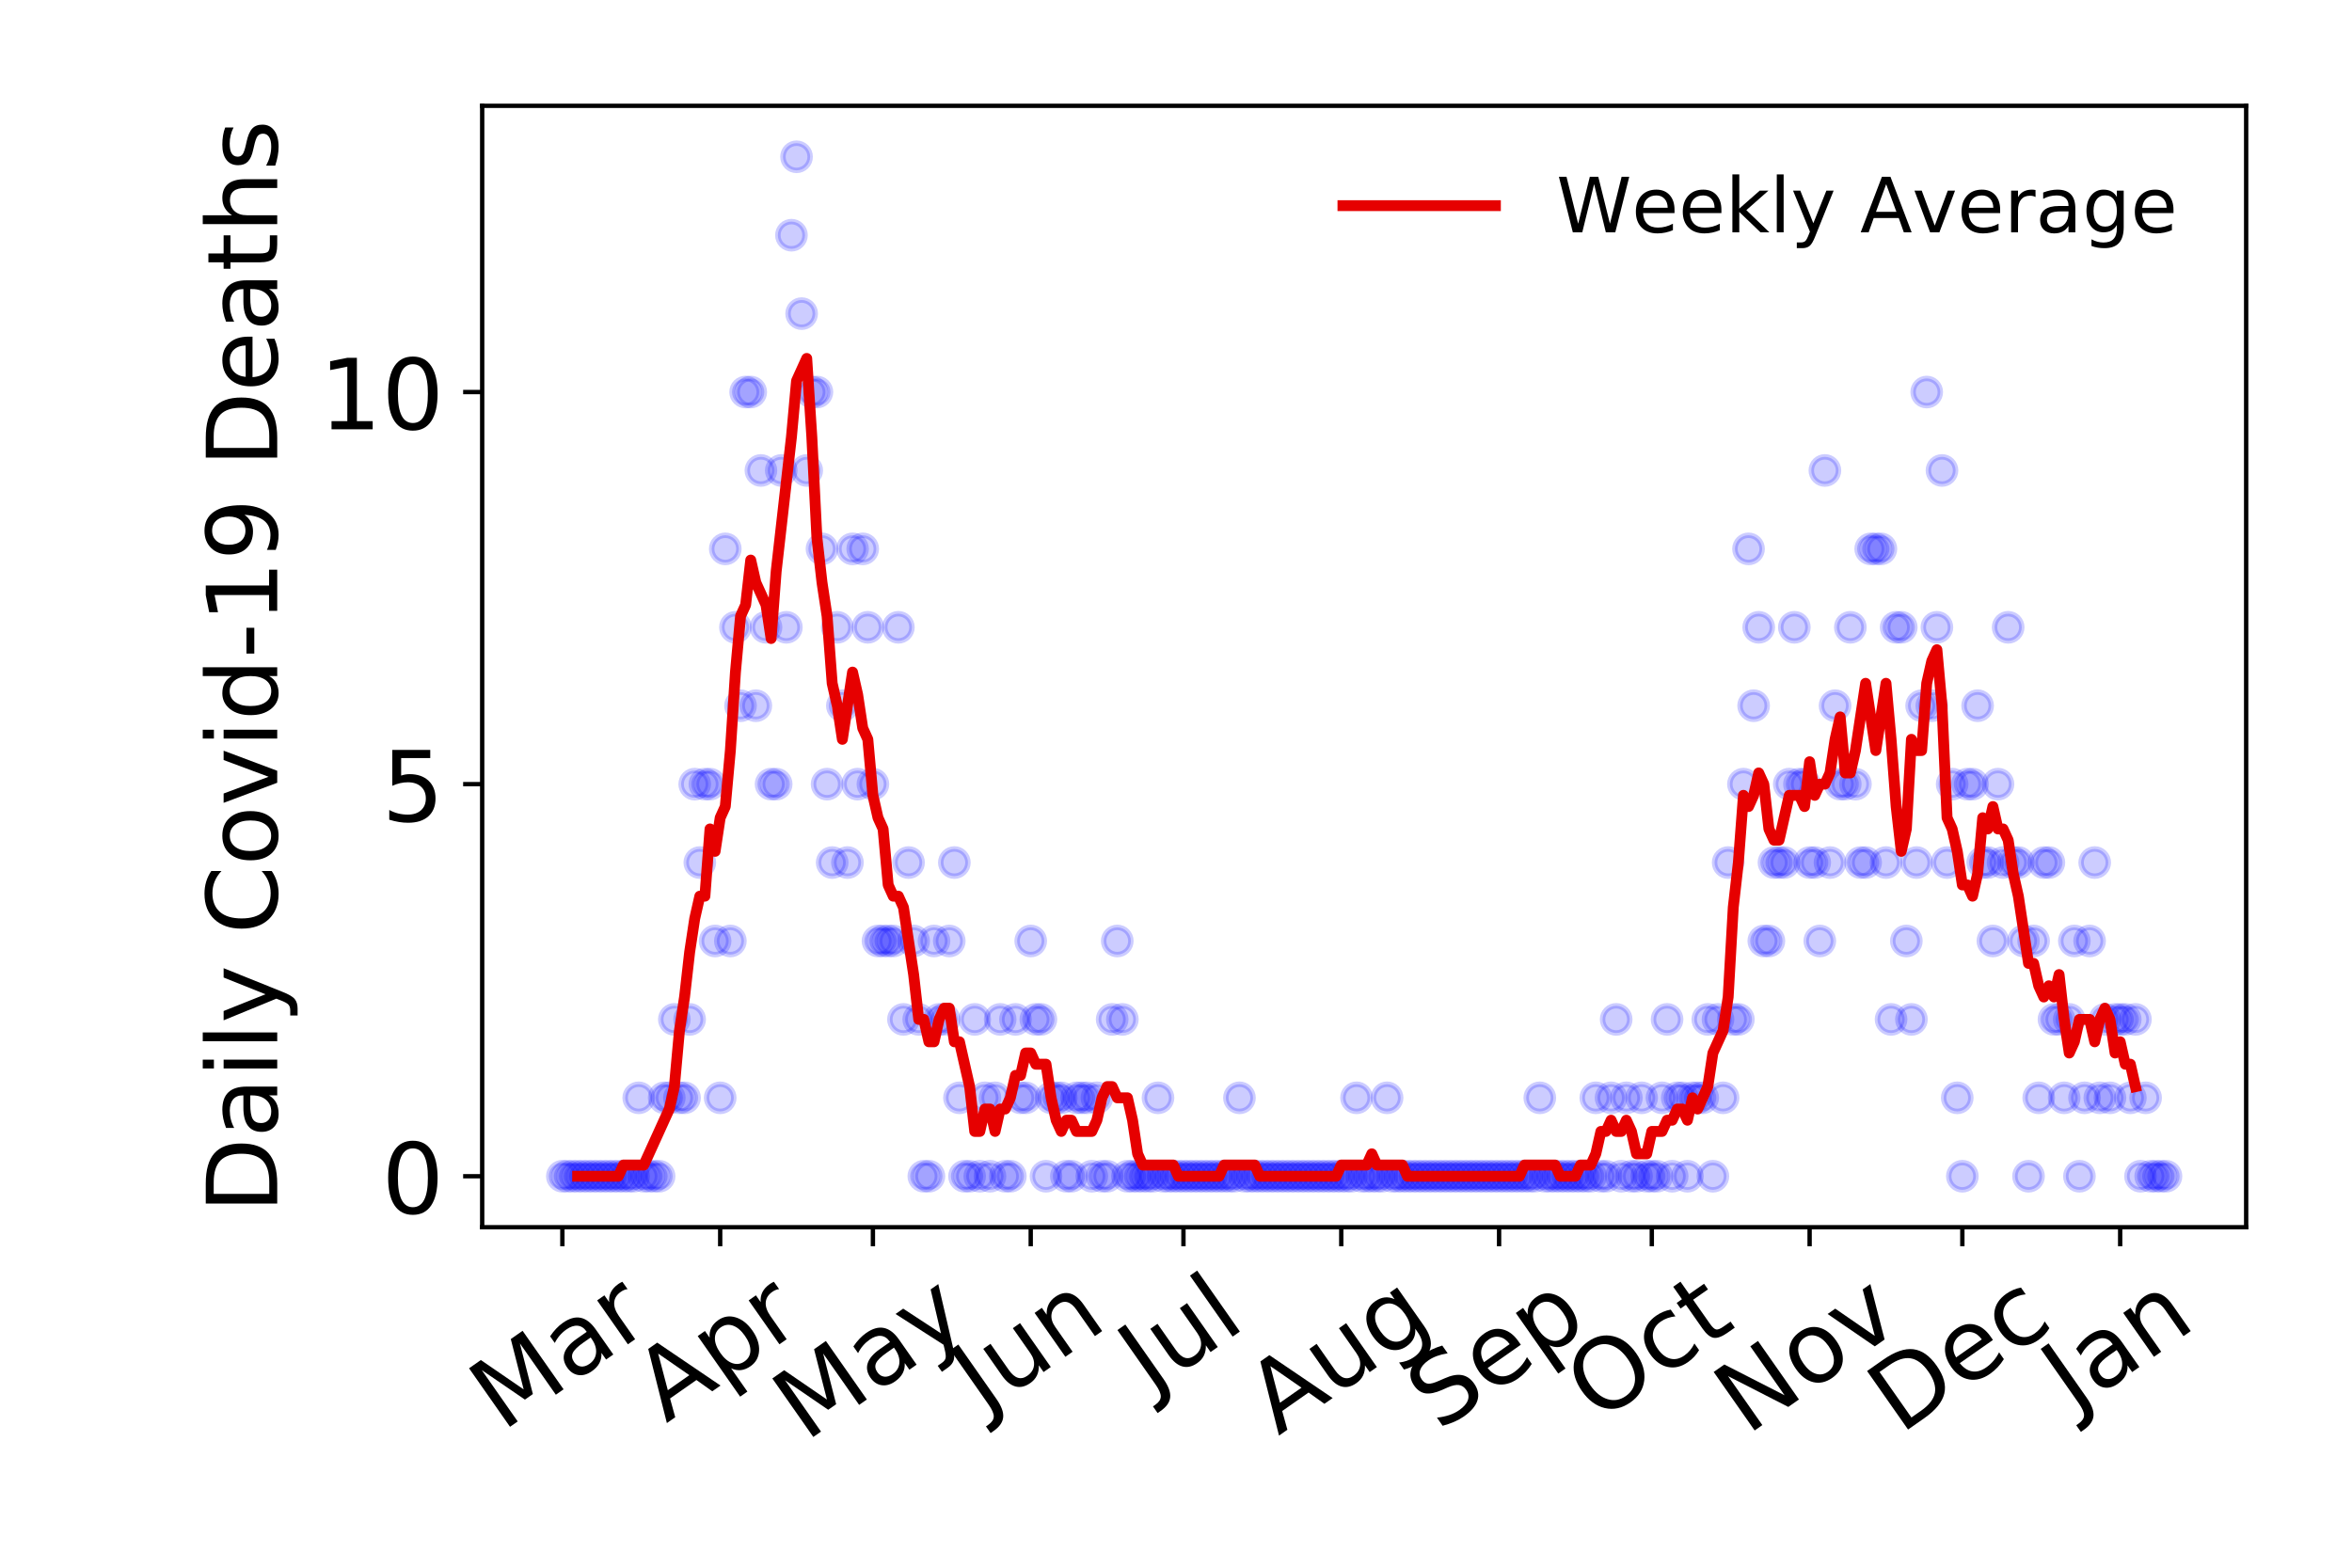 <?xml version="1.0" encoding="utf-8" standalone="no"?>
<!DOCTYPE svg PUBLIC "-//W3C//DTD SVG 1.1//EN"
  "http://www.w3.org/Graphics/SVG/1.1/DTD/svg11.dtd">
<!-- Created with matplotlib (https://matplotlib.org/) -->
<svg height="288pt" version="1.1" viewBox="0 0 432 288" width="432pt" xmlns="http://www.w3.org/2000/svg" xmlns:xlink="http://www.w3.org/1999/xlink">
 <defs>
  <style type="text/css">
*{stroke-linecap:butt;stroke-linejoin:round;}
  </style>
 </defs>
 <g id="figure_1">
  <g id="patch_1">
   <path d="M 0 288 
L 432 288 
L 432 0 
L 0 0 
z
" style="fill:#ffffff;"/>
  </g>
  <g id="axes_1">
   <g id="patch_2">
    <path d="M 88.565 225.45 
L 412.56 225.45 
L 412.56 19.44 
L 88.565 19.44 
z
" style="fill:#ffffff;"/>
   </g>
   <g id="matplotlib.axis_1">
    <g id="xtick_1">
     <g id="line2d_1">
      <defs>
       <path d="M 0 0 
L 0 3.5 
" id="m65335450ab" style="stroke:#000000;stroke-width:0.8;"/>
      </defs>
      <g>
       <use style="stroke:#000000;stroke-width:0.8;" x="103.292" xlink:href="#m65335450ab" y="225.45"/>
      </g>
     </g>
     <g id="text_1">
      <!-- Mar -->
      <defs>
       <path d="M 9.812 72.906 
L 24.516 72.906 
L 43.109 23.297 
L 61.812 72.906 
L 76.516 72.906 
L 76.516 0 
L 66.891 0 
L 66.891 64.016 
L 48.094 14.016 
L 38.188 14.016 
L 19.391 64.016 
L 19.391 0 
L 9.812 0 
z
" id="DejaVuSans-77"/>
       <path d="M 34.281 27.484 
Q 23.391 27.484 19.188 25 
Q 14.984 22.516 14.984 16.5 
Q 14.984 11.719 18.141 8.906 
Q 21.297 6.109 26.703 6.109 
Q 34.188 6.109 38.703 11.406 
Q 43.219 16.703 43.219 25.484 
L 43.219 27.484 
z
M 52.203 31.203 
L 52.203 0 
L 43.219 0 
L 43.219 8.297 
Q 40.141 3.328 35.547 0.953 
Q 30.953 -1.422 24.312 -1.422 
Q 15.922 -1.422 10.953 3.297 
Q 6 8.016 6 15.922 
Q 6 25.141 12.172 29.828 
Q 18.359 34.516 30.609 34.516 
L 43.219 34.516 
L 43.219 35.406 
Q 43.219 41.609 39.141 45 
Q 35.062 48.391 27.688 48.391 
Q 23 48.391 18.547 47.266 
Q 14.109 46.141 10.016 43.891 
L 10.016 52.203 
Q 14.938 54.109 19.578 55.047 
Q 24.219 56 28.609 56 
Q 40.484 56 46.344 49.844 
Q 52.203 43.703 52.203 31.203 
z
" id="DejaVuSans-97"/>
       <path d="M 41.109 46.297 
Q 39.594 47.172 37.812 47.578 
Q 36.031 48 33.891 48 
Q 26.266 48 22.188 43.047 
Q 18.109 38.094 18.109 28.812 
L 18.109 0 
L 9.078 0 
L 9.078 54.688 
L 18.109 54.688 
L 18.109 46.188 
Q 20.953 51.172 25.484 53.578 
Q 30.031 56 36.531 56 
Q 37.453 56 38.578 55.875 
Q 39.703 55.766 41.062 55.516 
z
" id="DejaVuSans-114"/>
      </defs>
      <g transform="translate(92.231 263.132)rotate(-35)scale(0.18 -0.18)">
       <use xlink:href="#DejaVuSans-77"/>
       <use x="86.279" xlink:href="#DejaVuSans-97"/>
       <use x="147.559" xlink:href="#DejaVuSans-114"/>
      </g>
     </g>
    </g>
    <g id="xtick_2">
     <g id="line2d_2">
      <g>
       <use style="stroke:#000000;stroke-width:0.8;" x="132.279" xlink:href="#m65335450ab" y="225.45"/>
      </g>
     </g>
     <g id="text_2">
      <!-- Apr -->
      <defs>
       <path d="M 34.188 63.188 
L 20.797 26.906 
L 47.609 26.906 
z
M 28.609 72.906 
L 39.797 72.906 
L 67.578 0 
L 57.328 0 
L 50.688 18.703 
L 17.828 18.703 
L 11.188 0 
L 0.781 0 
z
" id="DejaVuSans-65"/>
       <path d="M 18.109 8.203 
L 18.109 -20.797 
L 9.078 -20.797 
L 9.078 54.688 
L 18.109 54.688 
L 18.109 46.391 
Q 20.953 51.266 25.266 53.625 
Q 29.594 56 35.594 56 
Q 45.562 56 51.781 48.094 
Q 58.016 40.188 58.016 27.297 
Q 58.016 14.406 51.781 6.484 
Q 45.562 -1.422 35.594 -1.422 
Q 29.594 -1.422 25.266 0.953 
Q 20.953 3.328 18.109 8.203 
z
M 48.688 27.297 
Q 48.688 37.203 44.609 42.844 
Q 40.531 48.484 33.406 48.484 
Q 26.266 48.484 22.188 42.844 
Q 18.109 37.203 18.109 27.297 
Q 18.109 17.391 22.188 11.75 
Q 26.266 6.109 33.406 6.109 
Q 40.531 6.109 44.609 11.75 
Q 48.688 17.391 48.688 27.297 
z
" id="DejaVuSans-112"/>
      </defs>
      <g transform="translate(122.373 261.514)rotate(-35)scale(0.18 -0.18)">
       <use xlink:href="#DejaVuSans-65"/>
       <use x="68.408" xlink:href="#DejaVuSans-112"/>
       <use x="131.885" xlink:href="#DejaVuSans-114"/>
      </g>
     </g>
    </g>
    <g id="xtick_3">
     <g id="line2d_3">
      <g>
       <use style="stroke:#000000;stroke-width:0.8;" x="160.33" xlink:href="#m65335450ab" y="225.45"/>
      </g>
     </g>
     <g id="text_3">
      <!-- May -->
      <defs>
       <path d="M 32.172 -5.078 
Q 28.375 -14.844 24.75 -17.812 
Q 21.141 -20.797 15.094 -20.797 
L 7.906 -20.797 
L 7.906 -13.281 
L 13.188 -13.281 
Q 16.891 -13.281 18.938 -11.516 
Q 21 -9.766 23.484 -3.219 
L 25.094 0.875 
L 2.984 54.688 
L 12.5 54.688 
L 29.594 11.922 
L 46.688 54.688 
L 56.203 54.688 
z
" id="DejaVuSans-121"/>
      </defs>
      <g transform="translate(147.937 264.999)rotate(-35)scale(0.18 -0.18)">
       <use xlink:href="#DejaVuSans-77"/>
       <use x="86.279" xlink:href="#DejaVuSans-97"/>
       <use x="147.559" xlink:href="#DejaVuSans-121"/>
      </g>
     </g>
    </g>
    <g id="xtick_4">
     <g id="line2d_4">
      <g>
       <use style="stroke:#000000;stroke-width:0.8;" x="189.317" xlink:href="#m65335450ab" y="225.45"/>
      </g>
     </g>
     <g id="text_4">
      <!-- Jun -->
      <defs>
       <path d="M 9.812 72.906 
L 19.672 72.906 
L 19.672 5.078 
Q 19.672 -8.109 14.672 -14.062 
Q 9.672 -20.016 -1.422 -20.016 
L -5.172 -20.016 
L -5.172 -11.719 
L -2.094 -11.719 
Q 4.438 -11.719 7.125 -8.047 
Q 9.812 -4.391 9.812 5.078 
z
" id="DejaVuSans-74"/>
       <path d="M 8.5 21.578 
L 8.5 54.688 
L 17.484 54.688 
L 17.484 21.922 
Q 17.484 14.156 20.5 10.266 
Q 23.531 6.391 29.594 6.391 
Q 36.859 6.391 41.078 11.031 
Q 45.312 15.672 45.312 23.688 
L 45.312 54.688 
L 54.297 54.688 
L 54.297 0 
L 45.312 0 
L 45.312 8.406 
Q 42.047 3.422 37.719 1 
Q 33.406 -1.422 27.688 -1.422 
Q 18.266 -1.422 13.375 4.438 
Q 8.5 10.297 8.5 21.578 
z
M 31.109 56 
z
" id="DejaVuSans-117"/>
       <path d="M 54.891 33.016 
L 54.891 0 
L 45.906 0 
L 45.906 32.719 
Q 45.906 40.484 42.875 44.328 
Q 39.844 48.188 33.797 48.188 
Q 26.516 48.188 22.312 43.547 
Q 18.109 38.922 18.109 30.906 
L 18.109 0 
L 9.078 0 
L 9.078 54.688 
L 18.109 54.688 
L 18.109 46.188 
Q 21.344 51.125 25.703 53.562 
Q 30.078 56 35.797 56 
Q 45.219 56 50.047 50.172 
Q 54.891 44.344 54.891 33.016 
z
" id="DejaVuSans-110"/>
      </defs>
      <g transform="translate(180.646 259.785)rotate(-35)scale(0.18 -0.18)">
       <use xlink:href="#DejaVuSans-74"/>
       <use x="29.492" xlink:href="#DejaVuSans-117"/>
       <use x="92.871" xlink:href="#DejaVuSans-110"/>
      </g>
     </g>
    </g>
    <g id="xtick_5">
     <g id="line2d_5">
      <g>
       <use style="stroke:#000000;stroke-width:0.8;" x="217.368" xlink:href="#m65335450ab" y="225.45"/>
      </g>
     </g>
     <g id="text_5">
      <!-- Jul -->
      <defs>
       <path d="M 9.422 75.984 
L 18.406 75.984 
L 18.406 0 
L 9.422 0 
z
" id="DejaVuSans-108"/>
      </defs>
      <g transform="translate(211.322 256.11)rotate(-35)scale(0.18 -0.18)">
       <use xlink:href="#DejaVuSans-74"/>
       <use x="29.492" xlink:href="#DejaVuSans-117"/>
       <use x="92.871" xlink:href="#DejaVuSans-108"/>
      </g>
     </g>
    </g>
    <g id="xtick_6">
     <g id="line2d_6">
      <g>
       <use style="stroke:#000000;stroke-width:0.8;" x="246.355" xlink:href="#m65335450ab" y="225.45"/>
      </g>
     </g>
     <g id="text_6">
      <!-- Aug -->
      <defs>
       <path d="M 45.406 27.984 
Q 45.406 37.75 41.375 43.109 
Q 37.359 48.484 30.078 48.484 
Q 22.859 48.484 18.828 43.109 
Q 14.797 37.75 14.797 27.984 
Q 14.797 18.266 18.828 12.891 
Q 22.859 7.516 30.078 7.516 
Q 37.359 7.516 41.375 12.891 
Q 45.406 18.266 45.406 27.984 
z
M 54.391 6.781 
Q 54.391 -7.172 48.188 -13.984 
Q 42 -20.797 29.203 -20.797 
Q 24.469 -20.797 20.266 -20.094 
Q 16.062 -19.391 12.109 -17.922 
L 12.109 -9.188 
Q 16.062 -11.328 19.922 -12.344 
Q 23.781 -13.375 27.781 -13.375 
Q 36.625 -13.375 41.016 -8.766 
Q 45.406 -4.156 45.406 5.172 
L 45.406 9.625 
Q 42.625 4.781 38.281 2.391 
Q 33.938 0 27.875 0 
Q 17.828 0 11.672 7.656 
Q 5.516 15.328 5.516 27.984 
Q 5.516 40.672 11.672 48.328 
Q 17.828 56 27.875 56 
Q 33.938 56 38.281 53.609 
Q 42.625 51.219 45.406 46.391 
L 45.406 54.688 
L 54.391 54.688 
z
" id="DejaVuSans-103"/>
      </defs>
      <g transform="translate(234.808 263.813)rotate(-35)scale(0.18 -0.18)">
       <use xlink:href="#DejaVuSans-65"/>
       <use x="68.408" xlink:href="#DejaVuSans-117"/>
       <use x="131.787" xlink:href="#DejaVuSans-103"/>
      </g>
     </g>
    </g>
    <g id="xtick_7">
     <g id="line2d_7">
      <g>
       <use style="stroke:#000000;stroke-width:0.8;" x="275.341" xlink:href="#m65335450ab" y="225.45"/>
      </g>
     </g>
     <g id="text_7">
      <!-- Sep -->
      <defs>
       <path d="M 53.516 70.516 
L 53.516 60.891 
Q 47.906 63.578 42.922 64.891 
Q 37.938 66.219 33.297 66.219 
Q 25.25 66.219 20.875 63.094 
Q 16.5 59.969 16.5 54.203 
Q 16.5 49.359 19.406 46.891 
Q 22.312 44.438 30.422 42.922 
L 36.375 41.703 
Q 47.406 39.594 52.656 34.297 
Q 57.906 29 57.906 20.125 
Q 57.906 9.516 50.797 4.047 
Q 43.703 -1.422 29.984 -1.422 
Q 24.812 -1.422 18.969 -0.25 
Q 13.141 0.922 6.891 3.219 
L 6.891 13.375 
Q 12.891 10.016 18.656 8.297 
Q 24.422 6.594 29.984 6.594 
Q 38.422 6.594 43.016 9.906 
Q 47.609 13.234 47.609 19.391 
Q 47.609 24.75 44.312 27.781 
Q 41.016 30.812 33.5 32.328 
L 27.484 33.5 
Q 16.453 35.688 11.516 40.375 
Q 6.594 45.062 6.594 53.422 
Q 6.594 63.094 13.406 68.656 
Q 20.219 74.219 32.172 74.219 
Q 37.312 74.219 42.625 73.281 
Q 47.953 72.359 53.516 70.516 
z
" id="DejaVuSans-83"/>
       <path d="M 56.203 29.594 
L 56.203 25.203 
L 14.891 25.203 
Q 15.484 15.922 20.484 11.062 
Q 25.484 6.203 34.422 6.203 
Q 39.594 6.203 44.453 7.469 
Q 49.312 8.734 54.109 11.281 
L 54.109 2.781 
Q 49.266 0.734 44.188 -0.344 
Q 39.109 -1.422 33.891 -1.422 
Q 20.797 -1.422 13.156 6.188 
Q 5.516 13.812 5.516 26.812 
Q 5.516 40.234 12.766 48.109 
Q 20.016 56 32.328 56 
Q 43.359 56 49.781 48.891 
Q 56.203 41.797 56.203 29.594 
z
M 47.219 32.234 
Q 47.125 39.594 43.094 43.984 
Q 39.062 48.391 32.422 48.391 
Q 24.906 48.391 20.391 44.141 
Q 15.875 39.891 15.188 32.172 
z
" id="DejaVuSans-101"/>
      </defs>
      <g transform="translate(264.293 263.115)rotate(-35)scale(0.18 -0.18)">
       <use xlink:href="#DejaVuSans-83"/>
       <use x="63.477" xlink:href="#DejaVuSans-101"/>
       <use x="125" xlink:href="#DejaVuSans-112"/>
      </g>
     </g>
    </g>
    <g id="xtick_8">
     <g id="line2d_8">
      <g>
       <use style="stroke:#000000;stroke-width:0.8;" x="303.393" xlink:href="#m65335450ab" y="225.45"/>
      </g>
     </g>
     <g id="text_8">
      <!-- Oct -->
      <defs>
       <path d="M 39.406 66.219 
Q 28.656 66.219 22.328 58.203 
Q 16.016 50.203 16.016 36.375 
Q 16.016 22.609 22.328 14.594 
Q 28.656 6.594 39.406 6.594 
Q 50.141 6.594 56.422 14.594 
Q 62.703 22.609 62.703 36.375 
Q 62.703 50.203 56.422 58.203 
Q 50.141 66.219 39.406 66.219 
z
M 39.406 74.219 
Q 54.734 74.219 63.906 63.938 
Q 73.094 53.656 73.094 36.375 
Q 73.094 19.141 63.906 8.859 
Q 54.734 -1.422 39.406 -1.422 
Q 24.031 -1.422 14.812 8.828 
Q 5.609 19.094 5.609 36.375 
Q 5.609 53.656 14.812 63.938 
Q 24.031 74.219 39.406 74.219 
z
" id="DejaVuSans-79"/>
       <path d="M 48.781 52.594 
L 48.781 44.188 
Q 44.969 46.297 41.141 47.344 
Q 37.312 48.391 33.406 48.391 
Q 24.656 48.391 19.812 42.844 
Q 14.984 37.312 14.984 27.297 
Q 14.984 17.281 19.812 11.734 
Q 24.656 6.203 33.406 6.203 
Q 37.312 6.203 41.141 7.25 
Q 44.969 8.297 48.781 10.406 
L 48.781 2.094 
Q 45.016 0.344 40.984 -0.531 
Q 36.969 -1.422 32.422 -1.422 
Q 20.062 -1.422 12.781 6.344 
Q 5.516 14.109 5.516 27.297 
Q 5.516 40.672 12.859 48.328 
Q 20.219 56 33.016 56 
Q 37.156 56 41.109 55.141 
Q 45.062 54.297 48.781 52.594 
z
" id="DejaVuSans-99"/>
       <path d="M 18.312 70.219 
L 18.312 54.688 
L 36.812 54.688 
L 36.812 47.703 
L 18.312 47.703 
L 18.312 18.016 
Q 18.312 11.328 20.141 9.422 
Q 21.969 7.516 27.594 7.516 
L 36.812 7.516 
L 36.812 0 
L 27.594 0 
Q 17.188 0 13.234 3.875 
Q 9.281 7.766 9.281 18.016 
L 9.281 47.703 
L 2.688 47.703 
L 2.688 54.688 
L 9.281 54.688 
L 9.281 70.219 
z
" id="DejaVuSans-116"/>
      </defs>
      <g transform="translate(293.494 261.505)rotate(-35)scale(0.18 -0.18)">
       <use xlink:href="#DejaVuSans-79"/>
       <use x="78.711" xlink:href="#DejaVuSans-99"/>
       <use x="133.691" xlink:href="#DejaVuSans-116"/>
      </g>
     </g>
    </g>
    <g id="xtick_9">
     <g id="line2d_9">
      <g>
       <use style="stroke:#000000;stroke-width:0.8;" x="332.379" xlink:href="#m65335450ab" y="225.45"/>
      </g>
     </g>
     <g id="text_9">
      <!-- Nov -->
      <defs>
       <path d="M 9.812 72.906 
L 23.094 72.906 
L 55.422 11.922 
L 55.422 72.906 
L 64.984 72.906 
L 64.984 0 
L 51.703 0 
L 19.391 60.984 
L 19.391 0 
L 9.812 0 
z
" id="DejaVuSans-78"/>
       <path d="M 30.609 48.391 
Q 23.391 48.391 19.188 42.75 
Q 14.984 37.109 14.984 27.297 
Q 14.984 17.484 19.156 11.844 
Q 23.344 6.203 30.609 6.203 
Q 37.797 6.203 41.984 11.859 
Q 46.188 17.531 46.188 27.297 
Q 46.188 37.016 41.984 42.703 
Q 37.797 48.391 30.609 48.391 
z
M 30.609 56 
Q 42.328 56 49.016 48.375 
Q 55.719 40.766 55.719 27.297 
Q 55.719 13.875 49.016 6.219 
Q 42.328 -1.422 30.609 -1.422 
Q 18.844 -1.422 12.172 6.219 
Q 5.516 13.875 5.516 27.297 
Q 5.516 40.766 12.172 48.375 
Q 18.844 56 30.609 56 
z
" id="DejaVuSans-111"/>
       <path d="M 2.984 54.688 
L 12.5 54.688 
L 29.594 8.797 
L 46.688 54.688 
L 56.203 54.688 
L 35.688 0 
L 23.484 0 
z
" id="DejaVuSans-118"/>
      </defs>
      <g transform="translate(320.838 263.805)rotate(-35)scale(0.18 -0.18)">
       <use xlink:href="#DejaVuSans-78"/>
       <use x="74.805" xlink:href="#DejaVuSans-111"/>
       <use x="135.986" xlink:href="#DejaVuSans-118"/>
      </g>
     </g>
    </g>
    <g id="xtick_10">
     <g id="line2d_10">
      <g>
       <use style="stroke:#000000;stroke-width:0.8;" x="360.431" xlink:href="#m65335450ab" y="225.45"/>
      </g>
     </g>
     <g id="text_10">
      <!-- Dec -->
      <defs>
       <path d="M 19.672 64.797 
L 19.672 8.109 
L 31.594 8.109 
Q 46.688 8.109 53.688 14.938 
Q 60.688 21.781 60.688 36.531 
Q 60.688 51.172 53.688 57.984 
Q 46.688 64.797 31.594 64.797 
z
M 9.812 72.906 
L 30.078 72.906 
Q 51.266 72.906 61.172 64.094 
Q 71.094 55.281 71.094 36.531 
Q 71.094 17.672 61.125 8.828 
Q 51.172 0 30.078 0 
L 9.812 0 
z
" id="DejaVuSans-68"/>
      </defs>
      <g transform="translate(349.013 263.633)rotate(-35)scale(0.18 -0.18)">
       <use xlink:href="#DejaVuSans-68"/>
       <use x="77.002" xlink:href="#DejaVuSans-101"/>
       <use x="138.525" xlink:href="#DejaVuSans-99"/>
      </g>
     </g>
    </g>
    <g id="xtick_11">
     <g id="line2d_11">
      <g>
       <use style="stroke:#000000;stroke-width:0.8;" x="389.418" xlink:href="#m65335450ab" y="225.45"/>
      </g>
     </g>
     <g id="text_11">
      <!-- Jan -->
      <g transform="translate(380.901 259.569)rotate(-35)scale(0.18 -0.18)">
       <use xlink:href="#DejaVuSans-74"/>
       <use x="29.492" xlink:href="#DejaVuSans-97"/>
       <use x="90.771" xlink:href="#DejaVuSans-110"/>
      </g>
     </g>
    </g>
   </g>
   <g id="matplotlib.axis_2">
    <g id="ytick_1">
     <g id="line2d_12">
      <defs>
       <path d="M 0 0 
L -3.5 0 
" id="m4a35c9dc67" style="stroke:#000000;stroke-width:0.8;"/>
      </defs>
      <g>
       <use style="stroke:#000000;stroke-width:0.8;" x="88.565" xlink:href="#m4a35c9dc67" y="216.085"/>
      </g>
     </g>
     <g id="text_12">
      <!-- 0 -->
      <defs>
       <path d="M 31.781 66.406 
Q 24.172 66.406 20.328 58.906 
Q 16.5 51.422 16.5 36.375 
Q 16.5 21.391 20.328 13.891 
Q 24.172 6.391 31.781 6.391 
Q 39.453 6.391 43.281 13.891 
Q 47.125 21.391 47.125 36.375 
Q 47.125 51.422 43.281 58.906 
Q 39.453 66.406 31.781 66.406 
z
M 31.781 74.219 
Q 44.047 74.219 50.516 64.516 
Q 56.984 54.828 56.984 36.375 
Q 56.984 17.969 50.516 8.266 
Q 44.047 -1.422 31.781 -1.422 
Q 19.531 -1.422 13.062 8.266 
Q 6.594 17.969 6.594 36.375 
Q 6.594 54.828 13.062 64.516 
Q 19.531 74.219 31.781 74.219 
z
" id="DejaVuSans-48"/>
      </defs>
      <g transform="translate(70.112 222.924)scale(0.18 -0.18)">
       <use xlink:href="#DejaVuSans-48"/>
      </g>
     </g>
    </g>
    <g id="ytick_2">
     <g id="line2d_13">
      <g>
       <use style="stroke:#000000;stroke-width:0.8;" x="88.565" xlink:href="#m4a35c9dc67" y="144.054"/>
      </g>
     </g>
     <g id="text_13">
      <!-- 5 -->
      <defs>
       <path d="M 10.797 72.906 
L 49.516 72.906 
L 49.516 64.594 
L 19.828 64.594 
L 19.828 46.734 
Q 21.969 47.469 24.109 47.828 
Q 26.266 48.188 28.422 48.188 
Q 40.625 48.188 47.75 41.5 
Q 54.891 34.812 54.891 23.391 
Q 54.891 11.625 47.562 5.094 
Q 40.234 -1.422 26.906 -1.422 
Q 22.312 -1.422 17.547 -0.641 
Q 12.797 0.141 7.719 1.703 
L 7.719 11.625 
Q 12.109 9.234 16.797 8.062 
Q 21.484 6.891 26.703 6.891 
Q 35.156 6.891 40.078 11.328 
Q 45.016 15.766 45.016 23.391 
Q 45.016 31 40.078 35.438 
Q 35.156 39.891 26.703 39.891 
Q 22.75 39.891 18.812 39.016 
Q 14.891 38.141 10.797 36.281 
z
" id="DejaVuSans-53"/>
      </defs>
      <g transform="translate(70.112 150.893)scale(0.18 -0.18)">
       <use xlink:href="#DejaVuSans-53"/>
      </g>
     </g>
    </g>
    <g id="ytick_3">
     <g id="line2d_14">
      <g>
       <use style="stroke:#000000;stroke-width:0.8;" x="88.565" xlink:href="#m4a35c9dc67" y="72.023"/>
      </g>
     </g>
     <g id="text_14">
      <!-- 10 -->
      <defs>
       <path d="M 12.406 8.297 
L 28.516 8.297 
L 28.516 63.922 
L 10.984 60.406 
L 10.984 69.391 
L 28.422 72.906 
L 38.281 72.906 
L 38.281 8.297 
L 54.391 8.297 
L 54.391 0 
L 12.406 0 
z
" id="DejaVuSans-49"/>
      </defs>
      <g transform="translate(58.66 78.861)scale(0.18 -0.18)">
       <use xlink:href="#DejaVuSans-49"/>
       <use x="63.623" xlink:href="#DejaVuSans-48"/>
      </g>
     </g>
    </g>
    <g id="text_15">
     <!-- Daily Covid-19 Deaths -->
     <defs>
      <path d="M 9.422 54.688 
L 18.406 54.688 
L 18.406 0 
L 9.422 0 
z
M 9.422 75.984 
L 18.406 75.984 
L 18.406 64.594 
L 9.422 64.594 
z
" id="DejaVuSans-105"/>
      <path id="DejaVuSans-32"/>
      <path d="M 64.406 67.281 
L 64.406 56.891 
Q 59.422 61.531 53.781 63.812 
Q 48.141 66.109 41.797 66.109 
Q 29.297 66.109 22.656 58.469 
Q 16.016 50.828 16.016 36.375 
Q 16.016 21.969 22.656 14.328 
Q 29.297 6.688 41.797 6.688 
Q 48.141 6.688 53.781 8.984 
Q 59.422 11.281 64.406 15.922 
L 64.406 5.609 
Q 59.234 2.094 53.438 0.328 
Q 47.656 -1.422 41.219 -1.422 
Q 24.656 -1.422 15.125 8.703 
Q 5.609 18.844 5.609 36.375 
Q 5.609 53.953 15.125 64.078 
Q 24.656 74.219 41.219 74.219 
Q 47.75 74.219 53.531 72.484 
Q 59.328 70.75 64.406 67.281 
z
" id="DejaVuSans-67"/>
      <path d="M 45.406 46.391 
L 45.406 75.984 
L 54.391 75.984 
L 54.391 0 
L 45.406 0 
L 45.406 8.203 
Q 42.578 3.328 38.25 0.953 
Q 33.938 -1.422 27.875 -1.422 
Q 17.969 -1.422 11.734 6.484 
Q 5.516 14.406 5.516 27.297 
Q 5.516 40.188 11.734 48.094 
Q 17.969 56 27.875 56 
Q 33.938 56 38.25 53.625 
Q 42.578 51.266 45.406 46.391 
z
M 14.797 27.297 
Q 14.797 17.391 18.875 11.75 
Q 22.953 6.109 30.078 6.109 
Q 37.203 6.109 41.297 11.75 
Q 45.406 17.391 45.406 27.297 
Q 45.406 37.203 41.297 42.844 
Q 37.203 48.484 30.078 48.484 
Q 22.953 48.484 18.875 42.844 
Q 14.797 37.203 14.797 27.297 
z
" id="DejaVuSans-100"/>
      <path d="M 4.891 31.391 
L 31.203 31.391 
L 31.203 23.391 
L 4.891 23.391 
z
" id="DejaVuSans-45"/>
      <path d="M 10.984 1.516 
L 10.984 10.5 
Q 14.703 8.734 18.5 7.812 
Q 22.312 6.891 25.984 6.891 
Q 35.75 6.891 40.891 13.453 
Q 46.047 20.016 46.781 33.406 
Q 43.953 29.203 39.594 26.953 
Q 35.25 24.703 29.984 24.703 
Q 19.047 24.703 12.672 31.312 
Q 6.297 37.938 6.297 49.422 
Q 6.297 60.641 12.938 67.422 
Q 19.578 74.219 30.609 74.219 
Q 43.266 74.219 49.922 64.516 
Q 56.594 54.828 56.594 36.375 
Q 56.594 19.141 48.406 8.859 
Q 40.234 -1.422 26.422 -1.422 
Q 22.703 -1.422 18.891 -0.688 
Q 15.094 0.047 10.984 1.516 
z
M 30.609 32.422 
Q 37.25 32.422 41.125 36.953 
Q 45.016 41.5 45.016 49.422 
Q 45.016 57.281 41.125 61.844 
Q 37.25 66.406 30.609 66.406 
Q 23.969 66.406 20.094 61.844 
Q 16.219 57.281 16.219 49.422 
Q 16.219 41.5 20.094 36.953 
Q 23.969 32.422 30.609 32.422 
z
" id="DejaVuSans-57"/>
      <path d="M 54.891 33.016 
L 54.891 0 
L 45.906 0 
L 45.906 32.719 
Q 45.906 40.484 42.875 44.328 
Q 39.844 48.188 33.797 48.188 
Q 26.516 48.188 22.312 43.547 
Q 18.109 38.922 18.109 30.906 
L 18.109 0 
L 9.078 0 
L 9.078 75.984 
L 18.109 75.984 
L 18.109 46.188 
Q 21.344 51.125 25.703 53.562 
Q 30.078 56 35.797 56 
Q 45.219 56 50.047 50.172 
Q 54.891 44.344 54.891 33.016 
z
" id="DejaVuSans-104"/>
      <path d="M 44.281 53.078 
L 44.281 44.578 
Q 40.484 46.531 36.375 47.5 
Q 32.281 48.484 27.875 48.484 
Q 21.188 48.484 17.844 46.438 
Q 14.5 44.391 14.5 40.281 
Q 14.5 37.156 16.891 35.375 
Q 19.281 33.594 26.516 31.984 
L 29.594 31.297 
Q 39.156 29.25 43.188 25.516 
Q 47.219 21.781 47.219 15.094 
Q 47.219 7.469 41.188 3.016 
Q 35.156 -1.422 24.609 -1.422 
Q 20.219 -1.422 15.453 -0.562 
Q 10.688 0.297 5.422 2 
L 5.422 11.281 
Q 10.406 8.688 15.234 7.391 
Q 20.062 6.109 24.812 6.109 
Q 31.156 6.109 34.562 8.281 
Q 37.984 10.453 37.984 14.406 
Q 37.984 18.062 35.516 20.016 
Q 33.062 21.969 24.703 23.781 
L 21.578 24.516 
Q 13.234 26.266 9.516 29.906 
Q 5.812 33.547 5.812 39.891 
Q 5.812 47.609 11.281 51.797 
Q 16.75 56 26.812 56 
Q 31.781 56 36.172 55.266 
Q 40.578 54.547 44.281 53.078 
z
" id="DejaVuSans-115"/>
     </defs>
     <g transform="translate(50.917 222.874)rotate(-90)scale(0.18 -0.18)">
      <use xlink:href="#DejaVuSans-68"/>
      <use x="77.002" xlink:href="#DejaVuSans-97"/>
      <use x="138.281" xlink:href="#DejaVuSans-105"/>
      <use x="166.064" xlink:href="#DejaVuSans-108"/>
      <use x="193.848" xlink:href="#DejaVuSans-121"/>
      <use x="253.027" xlink:href="#DejaVuSans-32"/>
      <use x="284.814" xlink:href="#DejaVuSans-67"/>
      <use x="354.639" xlink:href="#DejaVuSans-111"/>
      <use x="415.82" xlink:href="#DejaVuSans-118"/>
      <use x="475" xlink:href="#DejaVuSans-105"/>
      <use x="502.783" xlink:href="#DejaVuSans-100"/>
      <use x="566.26" xlink:href="#DejaVuSans-45"/>
      <use x="602.344" xlink:href="#DejaVuSans-49"/>
      <use x="665.967" xlink:href="#DejaVuSans-57"/>
      <use x="729.59" xlink:href="#DejaVuSans-32"/>
      <use x="761.377" xlink:href="#DejaVuSans-68"/>
      <use x="838.379" xlink:href="#DejaVuSans-101"/>
      <use x="899.902" xlink:href="#DejaVuSans-97"/>
      <use x="961.182" xlink:href="#DejaVuSans-116"/>
      <use x="1000.391" xlink:href="#DejaVuSans-104"/>
      <use x="1063.77" xlink:href="#DejaVuSans-115"/>
     </g>
    </g>
   </g>
   <g id="line2d_15">
    <defs>
     <path d="M 0 2.5 
C 0.663 2.5 1.299 2.237 1.768 1.768 
C 2.237 1.299 2.5 0.663 2.5 0 
C 2.5 -0.663 2.237 -1.299 1.768 -1.768 
C 1.299 -2.237 0.663 -2.5 0 -2.5 
C -0.663 -2.5 -1.299 -2.237 -1.768 -1.768 
C -2.237 -1.299 -2.5 -0.663 -2.5 0 
C -2.5 0.663 -2.237 1.299 -1.768 1.768 
C -1.299 2.237 -0.663 2.5 0 2.5 
z
" id="m9ee8700480" style="stroke:#0000ff;stroke-opacity:0.2;"/>
    </defs>
    <g clip-path="url(#pfacc3efb84)">
     <use style="fill:#0000ff;fill-opacity:0.2;stroke:#0000ff;stroke-opacity:0.2;" x="103.292" xlink:href="#m9ee8700480" y="216.085"/>
     <use style="fill:#0000ff;fill-opacity:0.2;stroke:#0000ff;stroke-opacity:0.2;" x="104.227" xlink:href="#m9ee8700480" y="216.085"/>
     <use style="fill:#0000ff;fill-opacity:0.2;stroke:#0000ff;stroke-opacity:0.2;" x="105.162" xlink:href="#m9ee8700480" y="216.085"/>
     <use style="fill:#0000ff;fill-opacity:0.2;stroke:#0000ff;stroke-opacity:0.2;" x="106.097" xlink:href="#m9ee8700480" y="216.085"/>
     <use style="fill:#0000ff;fill-opacity:0.2;stroke:#0000ff;stroke-opacity:0.2;" x="107.032" xlink:href="#m9ee8700480" y="216.085"/>
     <use style="fill:#0000ff;fill-opacity:0.2;stroke:#0000ff;stroke-opacity:0.2;" x="107.967" xlink:href="#m9ee8700480" y="216.085"/>
     <use style="fill:#0000ff;fill-opacity:0.2;stroke:#0000ff;stroke-opacity:0.2;" x="108.902" xlink:href="#m9ee8700480" y="216.085"/>
     <use style="fill:#0000ff;fill-opacity:0.2;stroke:#0000ff;stroke-opacity:0.2;" x="109.837" xlink:href="#m9ee8700480" y="216.085"/>
     <use style="fill:#0000ff;fill-opacity:0.2;stroke:#0000ff;stroke-opacity:0.2;" x="110.772" xlink:href="#m9ee8700480" y="216.085"/>
     <use style="fill:#0000ff;fill-opacity:0.2;stroke:#0000ff;stroke-opacity:0.2;" x="111.707" xlink:href="#m9ee8700480" y="216.085"/>
     <use style="fill:#0000ff;fill-opacity:0.2;stroke:#0000ff;stroke-opacity:0.2;" x="112.643" xlink:href="#m9ee8700480" y="216.085"/>
     <use style="fill:#0000ff;fill-opacity:0.2;stroke:#0000ff;stroke-opacity:0.2;" x="113.578" xlink:href="#m9ee8700480" y="216.085"/>
     <use style="fill:#0000ff;fill-opacity:0.2;stroke:#0000ff;stroke-opacity:0.2;" x="114.513" xlink:href="#m9ee8700480" y="216.085"/>
     <use style="fill:#0000ff;fill-opacity:0.2;stroke:#0000ff;stroke-opacity:0.2;" x="115.448" xlink:href="#m9ee8700480" y="216.085"/>
     <use style="fill:#0000ff;fill-opacity:0.2;stroke:#0000ff;stroke-opacity:0.2;" x="116.383" xlink:href="#m9ee8700480" y="216.085"/>
     <use style="fill:#0000ff;fill-opacity:0.2;stroke:#0000ff;stroke-opacity:0.2;" x="117.318" xlink:href="#m9ee8700480" y="201.679"/>
     <use style="fill:#0000ff;fill-opacity:0.2;stroke:#0000ff;stroke-opacity:0.2;" x="118.253" xlink:href="#m9ee8700480" y="216.085"/>
     <use style="fill:#0000ff;fill-opacity:0.2;stroke:#0000ff;stroke-opacity:0.2;" x="119.188" xlink:href="#m9ee8700480" y="216.085"/>
     <use style="fill:#0000ff;fill-opacity:0.2;stroke:#0000ff;stroke-opacity:0.2;" x="120.123" xlink:href="#m9ee8700480" y="216.085"/>
     <use style="fill:#0000ff;fill-opacity:0.2;stroke:#0000ff;stroke-opacity:0.2;" x="121.058" xlink:href="#m9ee8700480" y="216.085"/>
     <use style="fill:#0000ff;fill-opacity:0.2;stroke:#0000ff;stroke-opacity:0.2;" x="121.993" xlink:href="#m9ee8700480" y="201.679"/>
     <use style="fill:#0000ff;fill-opacity:0.2;stroke:#0000ff;stroke-opacity:0.2;" x="122.928" xlink:href="#m9ee8700480" y="201.679"/>
     <use style="fill:#0000ff;fill-opacity:0.2;stroke:#0000ff;stroke-opacity:0.2;" x="123.863" xlink:href="#m9ee8700480" y="187.273"/>
     <use style="fill:#0000ff;fill-opacity:0.2;stroke:#0000ff;stroke-opacity:0.2;" x="124.798" xlink:href="#m9ee8700480" y="201.679"/>
     <use style="fill:#0000ff;fill-opacity:0.2;stroke:#0000ff;stroke-opacity:0.2;" x="125.733" xlink:href="#m9ee8700480" y="201.679"/>
     <use style="fill:#0000ff;fill-opacity:0.2;stroke:#0000ff;stroke-opacity:0.2;" x="126.668" xlink:href="#m9ee8700480" y="187.273"/>
     <use style="fill:#0000ff;fill-opacity:0.2;stroke:#0000ff;stroke-opacity:0.2;" x="127.603" xlink:href="#m9ee8700480" y="144.054"/>
     <use style="fill:#0000ff;fill-opacity:0.2;stroke:#0000ff;stroke-opacity:0.2;" x="128.538" xlink:href="#m9ee8700480" y="158.46"/>
     <use style="fill:#0000ff;fill-opacity:0.2;stroke:#0000ff;stroke-opacity:0.2;" x="129.473" xlink:href="#m9ee8700480" y="144.054"/>
     <use style="fill:#0000ff;fill-opacity:0.2;stroke:#0000ff;stroke-opacity:0.2;" x="130.409" xlink:href="#m9ee8700480" y="144.054"/>
     <use style="fill:#0000ff;fill-opacity:0.2;stroke:#0000ff;stroke-opacity:0.2;" x="131.344" xlink:href="#m9ee8700480" y="172.867"/>
     <use style="fill:#0000ff;fill-opacity:0.2;stroke:#0000ff;stroke-opacity:0.2;" x="132.279" xlink:href="#m9ee8700480" y="201.679"/>
     <use style="fill:#0000ff;fill-opacity:0.2;stroke:#0000ff;stroke-opacity:0.2;" x="133.214" xlink:href="#m9ee8700480" y="100.835"/>
     <use style="fill:#0000ff;fill-opacity:0.2;stroke:#0000ff;stroke-opacity:0.2;" x="134.149" xlink:href="#m9ee8700480" y="172.867"/>
     <use style="fill:#0000ff;fill-opacity:0.2;stroke:#0000ff;stroke-opacity:0.2;" x="135.084" xlink:href="#m9ee8700480" y="115.242"/>
     <use style="fill:#0000ff;fill-opacity:0.2;stroke:#0000ff;stroke-opacity:0.2;" x="136.019" xlink:href="#m9ee8700480" y="129.648"/>
     <use style="fill:#0000ff;fill-opacity:0.2;stroke:#0000ff;stroke-opacity:0.2;" x="136.954" xlink:href="#m9ee8700480" y="72.023"/>
     <use style="fill:#0000ff;fill-opacity:0.2;stroke:#0000ff;stroke-opacity:0.2;" x="137.889" xlink:href="#m9ee8700480" y="72.023"/>
     <use style="fill:#0000ff;fill-opacity:0.2;stroke:#0000ff;stroke-opacity:0.2;" x="138.824" xlink:href="#m9ee8700480" y="129.648"/>
     <use style="fill:#0000ff;fill-opacity:0.2;stroke:#0000ff;stroke-opacity:0.2;" x="139.759" xlink:href="#m9ee8700480" y="86.429"/>
     <use style="fill:#0000ff;fill-opacity:0.2;stroke:#0000ff;stroke-opacity:0.2;" x="140.694" xlink:href="#m9ee8700480" y="115.242"/>
     <use style="fill:#0000ff;fill-opacity:0.2;stroke:#0000ff;stroke-opacity:0.2;" x="141.629" xlink:href="#m9ee8700480" y="144.054"/>
     <use style="fill:#0000ff;fill-opacity:0.2;stroke:#0000ff;stroke-opacity:0.2;" x="142.564" xlink:href="#m9ee8700480" y="144.054"/>
     <use style="fill:#0000ff;fill-opacity:0.2;stroke:#0000ff;stroke-opacity:0.2;" x="143.499" xlink:href="#m9ee8700480" y="86.429"/>
     <use style="fill:#0000ff;fill-opacity:0.2;stroke:#0000ff;stroke-opacity:0.2;" x="144.434" xlink:href="#m9ee8700480" y="115.242"/>
     <use style="fill:#0000ff;fill-opacity:0.2;stroke:#0000ff;stroke-opacity:0.2;" x="145.369" xlink:href="#m9ee8700480" y="43.21"/>
     <use style="fill:#0000ff;fill-opacity:0.2;stroke:#0000ff;stroke-opacity:0.2;" x="146.304" xlink:href="#m9ee8700480" y="28.804"/>
     <use style="fill:#0000ff;fill-opacity:0.2;stroke:#0000ff;stroke-opacity:0.2;" x="147.239" xlink:href="#m9ee8700480" y="57.617"/>
     <use style="fill:#0000ff;fill-opacity:0.2;stroke:#0000ff;stroke-opacity:0.2;" x="148.174" xlink:href="#m9ee8700480" y="86.429"/>
     <use style="fill:#0000ff;fill-opacity:0.2;stroke:#0000ff;stroke-opacity:0.2;" x="149.11" xlink:href="#m9ee8700480" y="72.023"/>
     <use style="fill:#0000ff;fill-opacity:0.2;stroke:#0000ff;stroke-opacity:0.2;" x="150.045" xlink:href="#m9ee8700480" y="72.023"/>
     <use style="fill:#0000ff;fill-opacity:0.2;stroke:#0000ff;stroke-opacity:0.2;" x="150.98" xlink:href="#m9ee8700480" y="100.835"/>
     <use style="fill:#0000ff;fill-opacity:0.2;stroke:#0000ff;stroke-opacity:0.2;" x="151.915" xlink:href="#m9ee8700480" y="144.054"/>
     <use style="fill:#0000ff;fill-opacity:0.2;stroke:#0000ff;stroke-opacity:0.2;" x="152.85" xlink:href="#m9ee8700480" y="158.46"/>
     <use style="fill:#0000ff;fill-opacity:0.2;stroke:#0000ff;stroke-opacity:0.2;" x="153.785" xlink:href="#m9ee8700480" y="115.242"/>
     <use style="fill:#0000ff;fill-opacity:0.2;stroke:#0000ff;stroke-opacity:0.2;" x="154.72" xlink:href="#m9ee8700480" y="129.648"/>
     <use style="fill:#0000ff;fill-opacity:0.2;stroke:#0000ff;stroke-opacity:0.2;" x="155.655" xlink:href="#m9ee8700480" y="158.46"/>
     <use style="fill:#0000ff;fill-opacity:0.2;stroke:#0000ff;stroke-opacity:0.2;" x="156.59" xlink:href="#m9ee8700480" y="100.835"/>
     <use style="fill:#0000ff;fill-opacity:0.2;stroke:#0000ff;stroke-opacity:0.2;" x="157.525" xlink:href="#m9ee8700480" y="144.054"/>
     <use style="fill:#0000ff;fill-opacity:0.2;stroke:#0000ff;stroke-opacity:0.2;" x="158.46" xlink:href="#m9ee8700480" y="100.835"/>
     <use style="fill:#0000ff;fill-opacity:0.2;stroke:#0000ff;stroke-opacity:0.2;" x="159.395" xlink:href="#m9ee8700480" y="115.242"/>
     <use style="fill:#0000ff;fill-opacity:0.2;stroke:#0000ff;stroke-opacity:0.2;" x="160.33" xlink:href="#m9ee8700480" y="144.054"/>
     <use style="fill:#0000ff;fill-opacity:0.2;stroke:#0000ff;stroke-opacity:0.2;" x="161.265" xlink:href="#m9ee8700480" y="172.867"/>
     <use style="fill:#0000ff;fill-opacity:0.2;stroke:#0000ff;stroke-opacity:0.2;" x="162.2" xlink:href="#m9ee8700480" y="172.867"/>
     <use style="fill:#0000ff;fill-opacity:0.2;stroke:#0000ff;stroke-opacity:0.2;" x="163.135" xlink:href="#m9ee8700480" y="172.867"/>
     <use style="fill:#0000ff;fill-opacity:0.2;stroke:#0000ff;stroke-opacity:0.2;" x="164.07" xlink:href="#m9ee8700480" y="172.867"/>
     <use style="fill:#0000ff;fill-opacity:0.2;stroke:#0000ff;stroke-opacity:0.2;" x="165.005" xlink:href="#m9ee8700480" y="115.242"/>
     <use style="fill:#0000ff;fill-opacity:0.2;stroke:#0000ff;stroke-opacity:0.2;" x="165.94" xlink:href="#m9ee8700480" y="187.273"/>
     <use style="fill:#0000ff;fill-opacity:0.2;stroke:#0000ff;stroke-opacity:0.2;" x="166.875" xlink:href="#m9ee8700480" y="158.46"/>
     <use style="fill:#0000ff;fill-opacity:0.2;stroke:#0000ff;stroke-opacity:0.2;" x="167.811" xlink:href="#m9ee8700480" y="172.867"/>
     <use style="fill:#0000ff;fill-opacity:0.2;stroke:#0000ff;stroke-opacity:0.2;" x="168.746" xlink:href="#m9ee8700480" y="187.273"/>
     <use style="fill:#0000ff;fill-opacity:0.2;stroke:#0000ff;stroke-opacity:0.2;" x="169.681" xlink:href="#m9ee8700480" y="216.085"/>
     <use style="fill:#0000ff;fill-opacity:0.2;stroke:#0000ff;stroke-opacity:0.2;" x="170.616" xlink:href="#m9ee8700480" y="216.085"/>
     <use style="fill:#0000ff;fill-opacity:0.2;stroke:#0000ff;stroke-opacity:0.2;" x="171.551" xlink:href="#m9ee8700480" y="172.867"/>
     <use style="fill:#0000ff;fill-opacity:0.2;stroke:#0000ff;stroke-opacity:0.2;" x="172.486" xlink:href="#m9ee8700480" y="187.273"/>
     <use style="fill:#0000ff;fill-opacity:0.2;stroke:#0000ff;stroke-opacity:0.2;" x="173.421" xlink:href="#m9ee8700480" y="187.273"/>
     <use style="fill:#0000ff;fill-opacity:0.2;stroke:#0000ff;stroke-opacity:0.2;" x="174.356" xlink:href="#m9ee8700480" y="172.867"/>
     <use style="fill:#0000ff;fill-opacity:0.2;stroke:#0000ff;stroke-opacity:0.2;" x="175.291" xlink:href="#m9ee8700480" y="158.46"/>
     <use style="fill:#0000ff;fill-opacity:0.2;stroke:#0000ff;stroke-opacity:0.2;" x="176.226" xlink:href="#m9ee8700480" y="201.679"/>
     <use style="fill:#0000ff;fill-opacity:0.2;stroke:#0000ff;stroke-opacity:0.2;" x="177.161" xlink:href="#m9ee8700480" y="216.085"/>
     <use style="fill:#0000ff;fill-opacity:0.2;stroke:#0000ff;stroke-opacity:0.2;" x="178.096" xlink:href="#m9ee8700480" y="216.085"/>
     <use style="fill:#0000ff;fill-opacity:0.2;stroke:#0000ff;stroke-opacity:0.2;" x="179.031" xlink:href="#m9ee8700480" y="187.273"/>
     <use style="fill:#0000ff;fill-opacity:0.2;stroke:#0000ff;stroke-opacity:0.2;" x="179.966" xlink:href="#m9ee8700480" y="216.085"/>
     <use style="fill:#0000ff;fill-opacity:0.2;stroke:#0000ff;stroke-opacity:0.2;" x="180.901" xlink:href="#m9ee8700480" y="201.679"/>
     <use style="fill:#0000ff;fill-opacity:0.2;stroke:#0000ff;stroke-opacity:0.2;" x="181.836" xlink:href="#m9ee8700480" y="216.085"/>
     <use style="fill:#0000ff;fill-opacity:0.2;stroke:#0000ff;stroke-opacity:0.2;" x="182.771" xlink:href="#m9ee8700480" y="201.679"/>
     <use style="fill:#0000ff;fill-opacity:0.2;stroke:#0000ff;stroke-opacity:0.2;" x="183.706" xlink:href="#m9ee8700480" y="187.273"/>
     <use style="fill:#0000ff;fill-opacity:0.2;stroke:#0000ff;stroke-opacity:0.2;" x="184.641" xlink:href="#m9ee8700480" y="216.085"/>
     <use style="fill:#0000ff;fill-opacity:0.2;stroke:#0000ff;stroke-opacity:0.2;" x="185.576" xlink:href="#m9ee8700480" y="216.085"/>
     <use style="fill:#0000ff;fill-opacity:0.2;stroke:#0000ff;stroke-opacity:0.2;" x="186.512" xlink:href="#m9ee8700480" y="187.273"/>
     <use style="fill:#0000ff;fill-opacity:0.2;stroke:#0000ff;stroke-opacity:0.2;" x="187.447" xlink:href="#m9ee8700480" y="201.679"/>
     <use style="fill:#0000ff;fill-opacity:0.2;stroke:#0000ff;stroke-opacity:0.2;" x="188.382" xlink:href="#m9ee8700480" y="201.679"/>
     <use style="fill:#0000ff;fill-opacity:0.2;stroke:#0000ff;stroke-opacity:0.2;" x="189.317" xlink:href="#m9ee8700480" y="172.867"/>
     <use style="fill:#0000ff;fill-opacity:0.2;stroke:#0000ff;stroke-opacity:0.2;" x="190.252" xlink:href="#m9ee8700480" y="187.273"/>
     <use style="fill:#0000ff;fill-opacity:0.2;stroke:#0000ff;stroke-opacity:0.2;" x="191.187" xlink:href="#m9ee8700480" y="187.273"/>
     <use style="fill:#0000ff;fill-opacity:0.2;stroke:#0000ff;stroke-opacity:0.2;" x="192.122" xlink:href="#m9ee8700480" y="216.085"/>
     <use style="fill:#0000ff;fill-opacity:0.2;stroke:#0000ff;stroke-opacity:0.2;" x="193.057" xlink:href="#m9ee8700480" y="201.679"/>
     <use style="fill:#0000ff;fill-opacity:0.2;stroke:#0000ff;stroke-opacity:0.2;" x="193.992" xlink:href="#m9ee8700480" y="201.679"/>
     <use style="fill:#0000ff;fill-opacity:0.2;stroke:#0000ff;stroke-opacity:0.2;" x="194.927" xlink:href="#m9ee8700480" y="201.679"/>
     <use style="fill:#0000ff;fill-opacity:0.2;stroke:#0000ff;stroke-opacity:0.2;" x="195.862" xlink:href="#m9ee8700480" y="216.085"/>
     <use style="fill:#0000ff;fill-opacity:0.2;stroke:#0000ff;stroke-opacity:0.2;" x="196.797" xlink:href="#m9ee8700480" y="216.085"/>
     <use style="fill:#0000ff;fill-opacity:0.2;stroke:#0000ff;stroke-opacity:0.2;" x="197.732" xlink:href="#m9ee8700480" y="201.679"/>
     <use style="fill:#0000ff;fill-opacity:0.2;stroke:#0000ff;stroke-opacity:0.2;" x="198.667" xlink:href="#m9ee8700480" y="201.679"/>
     <use style="fill:#0000ff;fill-opacity:0.2;stroke:#0000ff;stroke-opacity:0.2;" x="199.602" xlink:href="#m9ee8700480" y="201.679"/>
     <use style="fill:#0000ff;fill-opacity:0.2;stroke:#0000ff;stroke-opacity:0.2;" x="200.537" xlink:href="#m9ee8700480" y="216.085"/>
     <use style="fill:#0000ff;fill-opacity:0.2;stroke:#0000ff;stroke-opacity:0.2;" x="201.472" xlink:href="#m9ee8700480" y="201.679"/>
     <use style="fill:#0000ff;fill-opacity:0.2;stroke:#0000ff;stroke-opacity:0.2;" x="202.407" xlink:href="#m9ee8700480" y="216.085"/>
     <use style="fill:#0000ff;fill-opacity:0.2;stroke:#0000ff;stroke-opacity:0.2;" x="203.342" xlink:href="#m9ee8700480" y="216.085"/>
     <use style="fill:#0000ff;fill-opacity:0.2;stroke:#0000ff;stroke-opacity:0.2;" x="204.278" xlink:href="#m9ee8700480" y="187.273"/>
     <use style="fill:#0000ff;fill-opacity:0.2;stroke:#0000ff;stroke-opacity:0.2;" x="205.213" xlink:href="#m9ee8700480" y="172.867"/>
     <use style="fill:#0000ff;fill-opacity:0.2;stroke:#0000ff;stroke-opacity:0.2;" x="206.148" xlink:href="#m9ee8700480" y="187.273"/>
     <use style="fill:#0000ff;fill-opacity:0.2;stroke:#0000ff;stroke-opacity:0.2;" x="207.083" xlink:href="#m9ee8700480" y="216.085"/>
     <use style="fill:#0000ff;fill-opacity:0.2;stroke:#0000ff;stroke-opacity:0.2;" x="208.018" xlink:href="#m9ee8700480" y="216.085"/>
     <use style="fill:#0000ff;fill-opacity:0.2;stroke:#0000ff;stroke-opacity:0.2;" x="208.953" xlink:href="#m9ee8700480" y="216.085"/>
     <use style="fill:#0000ff;fill-opacity:0.2;stroke:#0000ff;stroke-opacity:0.2;" x="209.888" xlink:href="#m9ee8700480" y="216.085"/>
     <use style="fill:#0000ff;fill-opacity:0.2;stroke:#0000ff;stroke-opacity:0.2;" x="210.823" xlink:href="#m9ee8700480" y="216.085"/>
     <use style="fill:#0000ff;fill-opacity:0.2;stroke:#0000ff;stroke-opacity:0.2;" x="211.758" xlink:href="#m9ee8700480" y="216.085"/>
     <use style="fill:#0000ff;fill-opacity:0.2;stroke:#0000ff;stroke-opacity:0.2;" x="212.693" xlink:href="#m9ee8700480" y="201.679"/>
     <use style="fill:#0000ff;fill-opacity:0.2;stroke:#0000ff;stroke-opacity:0.2;" x="213.628" xlink:href="#m9ee8700480" y="216.085"/>
     <use style="fill:#0000ff;fill-opacity:0.2;stroke:#0000ff;stroke-opacity:0.2;" x="214.563" xlink:href="#m9ee8700480" y="216.085"/>
     <use style="fill:#0000ff;fill-opacity:0.2;stroke:#0000ff;stroke-opacity:0.2;" x="215.498" xlink:href="#m9ee8700480" y="216.085"/>
     <use style="fill:#0000ff;fill-opacity:0.2;stroke:#0000ff;stroke-opacity:0.2;" x="216.433" xlink:href="#m9ee8700480" y="216.085"/>
     <use style="fill:#0000ff;fill-opacity:0.2;stroke:#0000ff;stroke-opacity:0.2;" x="217.368" xlink:href="#m9ee8700480" y="216.085"/>
     <use style="fill:#0000ff;fill-opacity:0.2;stroke:#0000ff;stroke-opacity:0.2;" x="218.303" xlink:href="#m9ee8700480" y="216.085"/>
     <use style="fill:#0000ff;fill-opacity:0.2;stroke:#0000ff;stroke-opacity:0.2;" x="219.238" xlink:href="#m9ee8700480" y="216.085"/>
     <use style="fill:#0000ff;fill-opacity:0.2;stroke:#0000ff;stroke-opacity:0.2;" x="220.173" xlink:href="#m9ee8700480" y="216.085"/>
     <use style="fill:#0000ff;fill-opacity:0.2;stroke:#0000ff;stroke-opacity:0.2;" x="221.108" xlink:href="#m9ee8700480" y="216.085"/>
     <use style="fill:#0000ff;fill-opacity:0.2;stroke:#0000ff;stroke-opacity:0.2;" x="222.043" xlink:href="#m9ee8700480" y="216.085"/>
     <use style="fill:#0000ff;fill-opacity:0.2;stroke:#0000ff;stroke-opacity:0.2;" x="222.979" xlink:href="#m9ee8700480" y="216.085"/>
     <use style="fill:#0000ff;fill-opacity:0.2;stroke:#0000ff;stroke-opacity:0.2;" x="223.914" xlink:href="#m9ee8700480" y="216.085"/>
     <use style="fill:#0000ff;fill-opacity:0.2;stroke:#0000ff;stroke-opacity:0.2;" x="224.849" xlink:href="#m9ee8700480" y="216.085"/>
     <use style="fill:#0000ff;fill-opacity:0.2;stroke:#0000ff;stroke-opacity:0.2;" x="225.784" xlink:href="#m9ee8700480" y="216.085"/>
     <use style="fill:#0000ff;fill-opacity:0.2;stroke:#0000ff;stroke-opacity:0.2;" x="226.719" xlink:href="#m9ee8700480" y="216.085"/>
     <use style="fill:#0000ff;fill-opacity:0.2;stroke:#0000ff;stroke-opacity:0.2;" x="227.654" xlink:href="#m9ee8700480" y="201.679"/>
     <use style="fill:#0000ff;fill-opacity:0.2;stroke:#0000ff;stroke-opacity:0.2;" x="228.589" xlink:href="#m9ee8700480" y="216.085"/>
     <use style="fill:#0000ff;fill-opacity:0.2;stroke:#0000ff;stroke-opacity:0.2;" x="229.524" xlink:href="#m9ee8700480" y="216.085"/>
     <use style="fill:#0000ff;fill-opacity:0.2;stroke:#0000ff;stroke-opacity:0.2;" x="230.459" xlink:href="#m9ee8700480" y="216.085"/>
     <use style="fill:#0000ff;fill-opacity:0.2;stroke:#0000ff;stroke-opacity:0.2;" x="231.394" xlink:href="#m9ee8700480" y="216.085"/>
     <use style="fill:#0000ff;fill-opacity:0.2;stroke:#0000ff;stroke-opacity:0.2;" x="232.329" xlink:href="#m9ee8700480" y="216.085"/>
     <use style="fill:#0000ff;fill-opacity:0.2;stroke:#0000ff;stroke-opacity:0.2;" x="233.264" xlink:href="#m9ee8700480" y="216.085"/>
     <use style="fill:#0000ff;fill-opacity:0.2;stroke:#0000ff;stroke-opacity:0.2;" x="234.199" xlink:href="#m9ee8700480" y="216.085"/>
     <use style="fill:#0000ff;fill-opacity:0.2;stroke:#0000ff;stroke-opacity:0.2;" x="235.134" xlink:href="#m9ee8700480" y="216.085"/>
     <use style="fill:#0000ff;fill-opacity:0.2;stroke:#0000ff;stroke-opacity:0.2;" x="236.069" xlink:href="#m9ee8700480" y="216.085"/>
     <use style="fill:#0000ff;fill-opacity:0.2;stroke:#0000ff;stroke-opacity:0.2;" x="237.004" xlink:href="#m9ee8700480" y="216.085"/>
     <use style="fill:#0000ff;fill-opacity:0.2;stroke:#0000ff;stroke-opacity:0.2;" x="237.939" xlink:href="#m9ee8700480" y="216.085"/>
     <use style="fill:#0000ff;fill-opacity:0.2;stroke:#0000ff;stroke-opacity:0.2;" x="238.874" xlink:href="#m9ee8700480" y="216.085"/>
     <use style="fill:#0000ff;fill-opacity:0.2;stroke:#0000ff;stroke-opacity:0.2;" x="239.809" xlink:href="#m9ee8700480" y="216.085"/>
     <use style="fill:#0000ff;fill-opacity:0.2;stroke:#0000ff;stroke-opacity:0.2;" x="240.744" xlink:href="#m9ee8700480" y="216.085"/>
     <use style="fill:#0000ff;fill-opacity:0.2;stroke:#0000ff;stroke-opacity:0.2;" x="241.68" xlink:href="#m9ee8700480" y="216.085"/>
     <use style="fill:#0000ff;fill-opacity:0.2;stroke:#0000ff;stroke-opacity:0.2;" x="242.615" xlink:href="#m9ee8700480" y="216.085"/>
     <use style="fill:#0000ff;fill-opacity:0.2;stroke:#0000ff;stroke-opacity:0.2;" x="243.55" xlink:href="#m9ee8700480" y="216.085"/>
     <use style="fill:#0000ff;fill-opacity:0.2;stroke:#0000ff;stroke-opacity:0.2;" x="244.485" xlink:href="#m9ee8700480" y="216.085"/>
     <use style="fill:#0000ff;fill-opacity:0.2;stroke:#0000ff;stroke-opacity:0.2;" x="245.42" xlink:href="#m9ee8700480" y="216.085"/>
     <use style="fill:#0000ff;fill-opacity:0.2;stroke:#0000ff;stroke-opacity:0.2;" x="246.355" xlink:href="#m9ee8700480" y="216.085"/>
     <use style="fill:#0000ff;fill-opacity:0.2;stroke:#0000ff;stroke-opacity:0.2;" x="247.29" xlink:href="#m9ee8700480" y="216.085"/>
     <use style="fill:#0000ff;fill-opacity:0.2;stroke:#0000ff;stroke-opacity:0.2;" x="248.225" xlink:href="#m9ee8700480" y="216.085"/>
     <use style="fill:#0000ff;fill-opacity:0.2;stroke:#0000ff;stroke-opacity:0.2;" x="249.16" xlink:href="#m9ee8700480" y="201.679"/>
     <use style="fill:#0000ff;fill-opacity:0.2;stroke:#0000ff;stroke-opacity:0.2;" x="250.095" xlink:href="#m9ee8700480" y="216.085"/>
     <use style="fill:#0000ff;fill-opacity:0.2;stroke:#0000ff;stroke-opacity:0.2;" x="251.03" xlink:href="#m9ee8700480" y="216.085"/>
     <use style="fill:#0000ff;fill-opacity:0.2;stroke:#0000ff;stroke-opacity:0.2;" x="251.965" xlink:href="#m9ee8700480" y="216.085"/>
     <use style="fill:#0000ff;fill-opacity:0.2;stroke:#0000ff;stroke-opacity:0.2;" x="252.9" xlink:href="#m9ee8700480" y="216.085"/>
     <use style="fill:#0000ff;fill-opacity:0.2;stroke:#0000ff;stroke-opacity:0.2;" x="253.835" xlink:href="#m9ee8700480" y="216.085"/>
     <use style="fill:#0000ff;fill-opacity:0.2;stroke:#0000ff;stroke-opacity:0.2;" x="254.77" xlink:href="#m9ee8700480" y="201.679"/>
     <use style="fill:#0000ff;fill-opacity:0.2;stroke:#0000ff;stroke-opacity:0.2;" x="255.705" xlink:href="#m9ee8700480" y="216.085"/>
     <use style="fill:#0000ff;fill-opacity:0.2;stroke:#0000ff;stroke-opacity:0.2;" x="256.64" xlink:href="#m9ee8700480" y="216.085"/>
     <use style="fill:#0000ff;fill-opacity:0.2;stroke:#0000ff;stroke-opacity:0.2;" x="257.575" xlink:href="#m9ee8700480" y="216.085"/>
     <use style="fill:#0000ff;fill-opacity:0.2;stroke:#0000ff;stroke-opacity:0.2;" x="258.51" xlink:href="#m9ee8700480" y="216.085"/>
     <use style="fill:#0000ff;fill-opacity:0.2;stroke:#0000ff;stroke-opacity:0.2;" x="259.445" xlink:href="#m9ee8700480" y="216.085"/>
     <use style="fill:#0000ff;fill-opacity:0.2;stroke:#0000ff;stroke-opacity:0.2;" x="260.381" xlink:href="#m9ee8700480" y="216.085"/>
     <use style="fill:#0000ff;fill-opacity:0.2;stroke:#0000ff;stroke-opacity:0.2;" x="261.316" xlink:href="#m9ee8700480" y="216.085"/>
     <use style="fill:#0000ff;fill-opacity:0.2;stroke:#0000ff;stroke-opacity:0.2;" x="262.251" xlink:href="#m9ee8700480" y="216.085"/>
     <use style="fill:#0000ff;fill-opacity:0.2;stroke:#0000ff;stroke-opacity:0.2;" x="263.186" xlink:href="#m9ee8700480" y="216.085"/>
     <use style="fill:#0000ff;fill-opacity:0.2;stroke:#0000ff;stroke-opacity:0.2;" x="264.121" xlink:href="#m9ee8700480" y="216.085"/>
     <use style="fill:#0000ff;fill-opacity:0.2;stroke:#0000ff;stroke-opacity:0.2;" x="265.056" xlink:href="#m9ee8700480" y="216.085"/>
     <use style="fill:#0000ff;fill-opacity:0.2;stroke:#0000ff;stroke-opacity:0.2;" x="265.991" xlink:href="#m9ee8700480" y="216.085"/>
     <use style="fill:#0000ff;fill-opacity:0.2;stroke:#0000ff;stroke-opacity:0.2;" x="266.926" xlink:href="#m9ee8700480" y="216.085"/>
     <use style="fill:#0000ff;fill-opacity:0.2;stroke:#0000ff;stroke-opacity:0.2;" x="267.861" xlink:href="#m9ee8700480" y="216.085"/>
     <use style="fill:#0000ff;fill-opacity:0.2;stroke:#0000ff;stroke-opacity:0.2;" x="268.796" xlink:href="#m9ee8700480" y="216.085"/>
     <use style="fill:#0000ff;fill-opacity:0.2;stroke:#0000ff;stroke-opacity:0.2;" x="269.731" xlink:href="#m9ee8700480" y="216.085"/>
     <use style="fill:#0000ff;fill-opacity:0.2;stroke:#0000ff;stroke-opacity:0.2;" x="270.666" xlink:href="#m9ee8700480" y="216.085"/>
     <use style="fill:#0000ff;fill-opacity:0.2;stroke:#0000ff;stroke-opacity:0.2;" x="271.601" xlink:href="#m9ee8700480" y="216.085"/>
     <use style="fill:#0000ff;fill-opacity:0.2;stroke:#0000ff;stroke-opacity:0.2;" x="272.536" xlink:href="#m9ee8700480" y="216.085"/>
     <use style="fill:#0000ff;fill-opacity:0.2;stroke:#0000ff;stroke-opacity:0.2;" x="273.471" xlink:href="#m9ee8700480" y="216.085"/>
     <use style="fill:#0000ff;fill-opacity:0.2;stroke:#0000ff;stroke-opacity:0.2;" x="274.406" xlink:href="#m9ee8700480" y="216.085"/>
     <use style="fill:#0000ff;fill-opacity:0.2;stroke:#0000ff;stroke-opacity:0.2;" x="275.341" xlink:href="#m9ee8700480" y="216.085"/>
     <use style="fill:#0000ff;fill-opacity:0.2;stroke:#0000ff;stroke-opacity:0.2;" x="276.276" xlink:href="#m9ee8700480" y="216.085"/>
     <use style="fill:#0000ff;fill-opacity:0.2;stroke:#0000ff;stroke-opacity:0.2;" x="277.211" xlink:href="#m9ee8700480" y="216.085"/>
     <use style="fill:#0000ff;fill-opacity:0.2;stroke:#0000ff;stroke-opacity:0.2;" x="278.146" xlink:href="#m9ee8700480" y="216.085"/>
     <use style="fill:#0000ff;fill-opacity:0.2;stroke:#0000ff;stroke-opacity:0.2;" x="279.082" xlink:href="#m9ee8700480" y="216.085"/>
     <use style="fill:#0000ff;fill-opacity:0.2;stroke:#0000ff;stroke-opacity:0.2;" x="280.017" xlink:href="#m9ee8700480" y="216.085"/>
     <use style="fill:#0000ff;fill-opacity:0.2;stroke:#0000ff;stroke-opacity:0.2;" x="280.952" xlink:href="#m9ee8700480" y="216.085"/>
     <use style="fill:#0000ff;fill-opacity:0.2;stroke:#0000ff;stroke-opacity:0.2;" x="281.887" xlink:href="#m9ee8700480" y="216.085"/>
     <use style="fill:#0000ff;fill-opacity:0.2;stroke:#0000ff;stroke-opacity:0.2;" x="282.822" xlink:href="#m9ee8700480" y="201.679"/>
     <use style="fill:#0000ff;fill-opacity:0.2;stroke:#0000ff;stroke-opacity:0.2;" x="283.757" xlink:href="#m9ee8700480" y="216.085"/>
     <use style="fill:#0000ff;fill-opacity:0.2;stroke:#0000ff;stroke-opacity:0.2;" x="284.692" xlink:href="#m9ee8700480" y="216.085"/>
     <use style="fill:#0000ff;fill-opacity:0.2;stroke:#0000ff;stroke-opacity:0.2;" x="285.627" xlink:href="#m9ee8700480" y="216.085"/>
     <use style="fill:#0000ff;fill-opacity:0.2;stroke:#0000ff;stroke-opacity:0.2;" x="286.562" xlink:href="#m9ee8700480" y="216.085"/>
     <use style="fill:#0000ff;fill-opacity:0.2;stroke:#0000ff;stroke-opacity:0.2;" x="287.497" xlink:href="#m9ee8700480" y="216.085"/>
     <use style="fill:#0000ff;fill-opacity:0.2;stroke:#0000ff;stroke-opacity:0.2;" x="288.432" xlink:href="#m9ee8700480" y="216.085"/>
     <use style="fill:#0000ff;fill-opacity:0.2;stroke:#0000ff;stroke-opacity:0.2;" x="289.367" xlink:href="#m9ee8700480" y="216.085"/>
     <use style="fill:#0000ff;fill-opacity:0.2;stroke:#0000ff;stroke-opacity:0.2;" x="290.302" xlink:href="#m9ee8700480" y="216.085"/>
     <use style="fill:#0000ff;fill-opacity:0.2;stroke:#0000ff;stroke-opacity:0.2;" x="291.237" xlink:href="#m9ee8700480" y="216.085"/>
     <use style="fill:#0000ff;fill-opacity:0.2;stroke:#0000ff;stroke-opacity:0.2;" x="292.172" xlink:href="#m9ee8700480" y="216.085"/>
     <use style="fill:#0000ff;fill-opacity:0.2;stroke:#0000ff;stroke-opacity:0.2;" x="293.107" xlink:href="#m9ee8700480" y="201.679"/>
     <use style="fill:#0000ff;fill-opacity:0.2;stroke:#0000ff;stroke-opacity:0.2;" x="294.042" xlink:href="#m9ee8700480" y="216.085"/>
     <use style="fill:#0000ff;fill-opacity:0.2;stroke:#0000ff;stroke-opacity:0.2;" x="294.977" xlink:href="#m9ee8700480" y="216.085"/>
     <use style="fill:#0000ff;fill-opacity:0.2;stroke:#0000ff;stroke-opacity:0.2;" x="295.912" xlink:href="#m9ee8700480" y="201.679"/>
     <use style="fill:#0000ff;fill-opacity:0.2;stroke:#0000ff;stroke-opacity:0.2;" x="296.848" xlink:href="#m9ee8700480" y="187.273"/>
     <use style="fill:#0000ff;fill-opacity:0.2;stroke:#0000ff;stroke-opacity:0.2;" x="297.783" xlink:href="#m9ee8700480" y="216.085"/>
     <use style="fill:#0000ff;fill-opacity:0.2;stroke:#0000ff;stroke-opacity:0.2;" x="298.718" xlink:href="#m9ee8700480" y="201.679"/>
     <use style="fill:#0000ff;fill-opacity:0.2;stroke:#0000ff;stroke-opacity:0.2;" x="299.653" xlink:href="#m9ee8700480" y="216.085"/>
     <use style="fill:#0000ff;fill-opacity:0.2;stroke:#0000ff;stroke-opacity:0.2;" x="300.588" xlink:href="#m9ee8700480" y="216.085"/>
     <use style="fill:#0000ff;fill-opacity:0.2;stroke:#0000ff;stroke-opacity:0.2;" x="301.523" xlink:href="#m9ee8700480" y="201.679"/>
     <use style="fill:#0000ff;fill-opacity:0.2;stroke:#0000ff;stroke-opacity:0.2;" x="302.458" xlink:href="#m9ee8700480" y="216.085"/>
     <use style="fill:#0000ff;fill-opacity:0.2;stroke:#0000ff;stroke-opacity:0.2;" x="303.393" xlink:href="#m9ee8700480" y="216.085"/>
     <use style="fill:#0000ff;fill-opacity:0.2;stroke:#0000ff;stroke-opacity:0.2;" x="304.328" xlink:href="#m9ee8700480" y="216.085"/>
     <use style="fill:#0000ff;fill-opacity:0.2;stroke:#0000ff;stroke-opacity:0.2;" x="305.263" xlink:href="#m9ee8700480" y="201.679"/>
     <use style="fill:#0000ff;fill-opacity:0.2;stroke:#0000ff;stroke-opacity:0.2;" x="306.198" xlink:href="#m9ee8700480" y="187.273"/>
     <use style="fill:#0000ff;fill-opacity:0.2;stroke:#0000ff;stroke-opacity:0.2;" x="307.133" xlink:href="#m9ee8700480" y="216.085"/>
     <use style="fill:#0000ff;fill-opacity:0.2;stroke:#0000ff;stroke-opacity:0.2;" x="308.068" xlink:href="#m9ee8700480" y="201.679"/>
     <use style="fill:#0000ff;fill-opacity:0.2;stroke:#0000ff;stroke-opacity:0.2;" x="309.003" xlink:href="#m9ee8700480" y="201.679"/>
     <use style="fill:#0000ff;fill-opacity:0.2;stroke:#0000ff;stroke-opacity:0.2;" x="309.938" xlink:href="#m9ee8700480" y="216.085"/>
     <use style="fill:#0000ff;fill-opacity:0.2;stroke:#0000ff;stroke-opacity:0.2;" x="310.873" xlink:href="#m9ee8700480" y="201.679"/>
     <use style="fill:#0000ff;fill-opacity:0.2;stroke:#0000ff;stroke-opacity:0.2;" x="311.808" xlink:href="#m9ee8700480" y="201.679"/>
     <use style="fill:#0000ff;fill-opacity:0.2;stroke:#0000ff;stroke-opacity:0.2;" x="312.743" xlink:href="#m9ee8700480" y="201.679"/>
     <use style="fill:#0000ff;fill-opacity:0.2;stroke:#0000ff;stroke-opacity:0.2;" x="313.678" xlink:href="#m9ee8700480" y="187.273"/>
     <use style="fill:#0000ff;fill-opacity:0.2;stroke:#0000ff;stroke-opacity:0.2;" x="314.613" xlink:href="#m9ee8700480" y="216.085"/>
     <use style="fill:#0000ff;fill-opacity:0.2;stroke:#0000ff;stroke-opacity:0.2;" x="315.549" xlink:href="#m9ee8700480" y="187.273"/>
     <use style="fill:#0000ff;fill-opacity:0.2;stroke:#0000ff;stroke-opacity:0.2;" x="316.484" xlink:href="#m9ee8700480" y="201.679"/>
     <use style="fill:#0000ff;fill-opacity:0.2;stroke:#0000ff;stroke-opacity:0.2;" x="317.419" xlink:href="#m9ee8700480" y="158.46"/>
     <use style="fill:#0000ff;fill-opacity:0.2;stroke:#0000ff;stroke-opacity:0.2;" x="318.354" xlink:href="#m9ee8700480" y="187.273"/>
     <use style="fill:#0000ff;fill-opacity:0.2;stroke:#0000ff;stroke-opacity:0.2;" x="319.289" xlink:href="#m9ee8700480" y="187.273"/>
     <use style="fill:#0000ff;fill-opacity:0.2;stroke:#0000ff;stroke-opacity:0.2;" x="320.224" xlink:href="#m9ee8700480" y="144.054"/>
     <use style="fill:#0000ff;fill-opacity:0.2;stroke:#0000ff;stroke-opacity:0.2;" x="321.159" xlink:href="#m9ee8700480" y="100.835"/>
     <use style="fill:#0000ff;fill-opacity:0.2;stroke:#0000ff;stroke-opacity:0.2;" x="322.094" xlink:href="#m9ee8700480" y="129.648"/>
     <use style="fill:#0000ff;fill-opacity:0.2;stroke:#0000ff;stroke-opacity:0.2;" x="323.029" xlink:href="#m9ee8700480" y="115.242"/>
     <use style="fill:#0000ff;fill-opacity:0.2;stroke:#0000ff;stroke-opacity:0.2;" x="323.964" xlink:href="#m9ee8700480" y="172.867"/>
     <use style="fill:#0000ff;fill-opacity:0.2;stroke:#0000ff;stroke-opacity:0.2;" x="324.899" xlink:href="#m9ee8700480" y="172.867"/>
     <use style="fill:#0000ff;fill-opacity:0.2;stroke:#0000ff;stroke-opacity:0.2;" x="325.834" xlink:href="#m9ee8700480" y="158.46"/>
     <use style="fill:#0000ff;fill-opacity:0.2;stroke:#0000ff;stroke-opacity:0.2;" x="326.769" xlink:href="#m9ee8700480" y="158.46"/>
     <use style="fill:#0000ff;fill-opacity:0.2;stroke:#0000ff;stroke-opacity:0.2;" x="327.704" xlink:href="#m9ee8700480" y="158.46"/>
     <use style="fill:#0000ff;fill-opacity:0.2;stroke:#0000ff;stroke-opacity:0.2;" x="328.639" xlink:href="#m9ee8700480" y="144.054"/>
     <use style="fill:#0000ff;fill-opacity:0.2;stroke:#0000ff;stroke-opacity:0.2;" x="329.574" xlink:href="#m9ee8700480" y="115.242"/>
     <use style="fill:#0000ff;fill-opacity:0.2;stroke:#0000ff;stroke-opacity:0.2;" x="330.509" xlink:href="#m9ee8700480" y="144.054"/>
     <use style="fill:#0000ff;fill-opacity:0.2;stroke:#0000ff;stroke-opacity:0.2;" x="331.444" xlink:href="#m9ee8700480" y="144.054"/>
     <use style="fill:#0000ff;fill-opacity:0.2;stroke:#0000ff;stroke-opacity:0.2;" x="332.379" xlink:href="#m9ee8700480" y="158.46"/>
     <use style="fill:#0000ff;fill-opacity:0.2;stroke:#0000ff;stroke-opacity:0.2;" x="333.314" xlink:href="#m9ee8700480" y="158.46"/>
     <use style="fill:#0000ff;fill-opacity:0.2;stroke:#0000ff;stroke-opacity:0.2;" x="334.25" xlink:href="#m9ee8700480" y="172.867"/>
     <use style="fill:#0000ff;fill-opacity:0.2;stroke:#0000ff;stroke-opacity:0.2;" x="335.185" xlink:href="#m9ee8700480" y="86.429"/>
     <use style="fill:#0000ff;fill-opacity:0.2;stroke:#0000ff;stroke-opacity:0.2;" x="336.12" xlink:href="#m9ee8700480" y="158.46"/>
     <use style="fill:#0000ff;fill-opacity:0.2;stroke:#0000ff;stroke-opacity:0.2;" x="337.055" xlink:href="#m9ee8700480" y="129.648"/>
     <use style="fill:#0000ff;fill-opacity:0.2;stroke:#0000ff;stroke-opacity:0.2;" x="337.99" xlink:href="#m9ee8700480" y="144.054"/>
     <use style="fill:#0000ff;fill-opacity:0.2;stroke:#0000ff;stroke-opacity:0.2;" x="338.925" xlink:href="#m9ee8700480" y="144.054"/>
     <use style="fill:#0000ff;fill-opacity:0.2;stroke:#0000ff;stroke-opacity:0.2;" x="339.86" xlink:href="#m9ee8700480" y="115.242"/>
     <use style="fill:#0000ff;fill-opacity:0.2;stroke:#0000ff;stroke-opacity:0.2;" x="340.795" xlink:href="#m9ee8700480" y="144.054"/>
     <use style="fill:#0000ff;fill-opacity:0.2;stroke:#0000ff;stroke-opacity:0.2;" x="341.73" xlink:href="#m9ee8700480" y="158.46"/>
     <use style="fill:#0000ff;fill-opacity:0.2;stroke:#0000ff;stroke-opacity:0.2;" x="342.665" xlink:href="#m9ee8700480" y="158.46"/>
     <use style="fill:#0000ff;fill-opacity:0.2;stroke:#0000ff;stroke-opacity:0.2;" x="343.6" xlink:href="#m9ee8700480" y="100.835"/>
     <use style="fill:#0000ff;fill-opacity:0.2;stroke:#0000ff;stroke-opacity:0.2;" x="344.535" xlink:href="#m9ee8700480" y="100.835"/>
     <use style="fill:#0000ff;fill-opacity:0.2;stroke:#0000ff;stroke-opacity:0.2;" x="345.47" xlink:href="#m9ee8700480" y="100.835"/>
     <use style="fill:#0000ff;fill-opacity:0.2;stroke:#0000ff;stroke-opacity:0.2;" x="346.405" xlink:href="#m9ee8700480" y="158.46"/>
     <use style="fill:#0000ff;fill-opacity:0.2;stroke:#0000ff;stroke-opacity:0.2;" x="347.34" xlink:href="#m9ee8700480" y="187.273"/>
     <use style="fill:#0000ff;fill-opacity:0.2;stroke:#0000ff;stroke-opacity:0.2;" x="348.275" xlink:href="#m9ee8700480" y="115.242"/>
     <use style="fill:#0000ff;fill-opacity:0.2;stroke:#0000ff;stroke-opacity:0.2;" x="349.21" xlink:href="#m9ee8700480" y="115.242"/>
     <use style="fill:#0000ff;fill-opacity:0.2;stroke:#0000ff;stroke-opacity:0.2;" x="350.145" xlink:href="#m9ee8700480" y="172.867"/>
     <use style="fill:#0000ff;fill-opacity:0.2;stroke:#0000ff;stroke-opacity:0.2;" x="351.08" xlink:href="#m9ee8700480" y="187.273"/>
     <use style="fill:#0000ff;fill-opacity:0.2;stroke:#0000ff;stroke-opacity:0.2;" x="352.015" xlink:href="#m9ee8700480" y="158.46"/>
     <use style="fill:#0000ff;fill-opacity:0.2;stroke:#0000ff;stroke-opacity:0.2;" x="352.951" xlink:href="#m9ee8700480" y="129.648"/>
     <use style="fill:#0000ff;fill-opacity:0.2;stroke:#0000ff;stroke-opacity:0.2;" x="353.886" xlink:href="#m9ee8700480" y="72.023"/>
     <use style="fill:#0000ff;fill-opacity:0.2;stroke:#0000ff;stroke-opacity:0.2;" x="354.821" xlink:href="#m9ee8700480" y="129.648"/>
     <use style="fill:#0000ff;fill-opacity:0.2;stroke:#0000ff;stroke-opacity:0.2;" x="355.756" xlink:href="#m9ee8700480" y="115.242"/>
     <use style="fill:#0000ff;fill-opacity:0.2;stroke:#0000ff;stroke-opacity:0.2;" x="356.691" xlink:href="#m9ee8700480" y="86.429"/>
     <use style="fill:#0000ff;fill-opacity:0.2;stroke:#0000ff;stroke-opacity:0.2;" x="357.626" xlink:href="#m9ee8700480" y="158.46"/>
     <use style="fill:#0000ff;fill-opacity:0.2;stroke:#0000ff;stroke-opacity:0.2;" x="358.561" xlink:href="#m9ee8700480" y="144.054"/>
     <use style="fill:#0000ff;fill-opacity:0.2;stroke:#0000ff;stroke-opacity:0.2;" x="359.496" xlink:href="#m9ee8700480" y="201.679"/>
     <use style="fill:#0000ff;fill-opacity:0.2;stroke:#0000ff;stroke-opacity:0.2;" x="360.431" xlink:href="#m9ee8700480" y="216.085"/>
     <use style="fill:#0000ff;fill-opacity:0.2;stroke:#0000ff;stroke-opacity:0.2;" x="361.366" xlink:href="#m9ee8700480" y="144.054"/>
     <use style="fill:#0000ff;fill-opacity:0.2;stroke:#0000ff;stroke-opacity:0.2;" x="362.301" xlink:href="#m9ee8700480" y="144.054"/>
     <use style="fill:#0000ff;fill-opacity:0.2;stroke:#0000ff;stroke-opacity:0.2;" x="363.236" xlink:href="#m9ee8700480" y="129.648"/>
     <use style="fill:#0000ff;fill-opacity:0.2;stroke:#0000ff;stroke-opacity:0.2;" x="364.171" xlink:href="#m9ee8700480" y="158.46"/>
     <use style="fill:#0000ff;fill-opacity:0.2;stroke:#0000ff;stroke-opacity:0.2;" x="365.106" xlink:href="#m9ee8700480" y="158.46"/>
     <use style="fill:#0000ff;fill-opacity:0.2;stroke:#0000ff;stroke-opacity:0.2;" x="366.041" xlink:href="#m9ee8700480" y="172.867"/>
     <use style="fill:#0000ff;fill-opacity:0.2;stroke:#0000ff;stroke-opacity:0.2;" x="366.976" xlink:href="#m9ee8700480" y="144.054"/>
     <use style="fill:#0000ff;fill-opacity:0.2;stroke:#0000ff;stroke-opacity:0.2;" x="367.911" xlink:href="#m9ee8700480" y="158.46"/>
     <use style="fill:#0000ff;fill-opacity:0.2;stroke:#0000ff;stroke-opacity:0.2;" x="368.846" xlink:href="#m9ee8700480" y="115.242"/>
     <use style="fill:#0000ff;fill-opacity:0.2;stroke:#0000ff;stroke-opacity:0.2;" x="369.781" xlink:href="#m9ee8700480" y="158.46"/>
     <use style="fill:#0000ff;fill-opacity:0.2;stroke:#0000ff;stroke-opacity:0.2;" x="370.716" xlink:href="#m9ee8700480" y="158.46"/>
     <use style="fill:#0000ff;fill-opacity:0.2;stroke:#0000ff;stroke-opacity:0.2;" x="371.652" xlink:href="#m9ee8700480" y="172.867"/>
     <use style="fill:#0000ff;fill-opacity:0.2;stroke:#0000ff;stroke-opacity:0.2;" x="372.587" xlink:href="#m9ee8700480" y="216.085"/>
     <use style="fill:#0000ff;fill-opacity:0.2;stroke:#0000ff;stroke-opacity:0.2;" x="373.522" xlink:href="#m9ee8700480" y="172.867"/>
     <use style="fill:#0000ff;fill-opacity:0.2;stroke:#0000ff;stroke-opacity:0.2;" x="374.457" xlink:href="#m9ee8700480" y="201.679"/>
     <use style="fill:#0000ff;fill-opacity:0.2;stroke:#0000ff;stroke-opacity:0.2;" x="375.392" xlink:href="#m9ee8700480" y="158.46"/>
     <use style="fill:#0000ff;fill-opacity:0.2;stroke:#0000ff;stroke-opacity:0.2;" x="376.327" xlink:href="#m9ee8700480" y="158.46"/>
     <use style="fill:#0000ff;fill-opacity:0.2;stroke:#0000ff;stroke-opacity:0.2;" x="377.262" xlink:href="#m9ee8700480" y="187.273"/>
     <use style="fill:#0000ff;fill-opacity:0.2;stroke:#0000ff;stroke-opacity:0.2;" x="378.197" xlink:href="#m9ee8700480" y="187.273"/>
     <use style="fill:#0000ff;fill-opacity:0.2;stroke:#0000ff;stroke-opacity:0.2;" x="379.132" xlink:href="#m9ee8700480" y="201.679"/>
     <use style="fill:#0000ff;fill-opacity:0.2;stroke:#0000ff;stroke-opacity:0.2;" x="380.067" xlink:href="#m9ee8700480" y="187.273"/>
     <use style="fill:#0000ff;fill-opacity:0.2;stroke:#0000ff;stroke-opacity:0.2;" x="381.002" xlink:href="#m9ee8700480" y="172.867"/>
     <use style="fill:#0000ff;fill-opacity:0.2;stroke:#0000ff;stroke-opacity:0.2;" x="381.937" xlink:href="#m9ee8700480" y="216.085"/>
     <use style="fill:#0000ff;fill-opacity:0.2;stroke:#0000ff;stroke-opacity:0.2;" x="382.872" xlink:href="#m9ee8700480" y="201.679"/>
     <use style="fill:#0000ff;fill-opacity:0.2;stroke:#0000ff;stroke-opacity:0.2;" x="383.807" xlink:href="#m9ee8700480" y="172.867"/>
     <use style="fill:#0000ff;fill-opacity:0.2;stroke:#0000ff;stroke-opacity:0.2;" x="384.742" xlink:href="#m9ee8700480" y="158.46"/>
     <use style="fill:#0000ff;fill-opacity:0.2;stroke:#0000ff;stroke-opacity:0.2;" x="385.677" xlink:href="#m9ee8700480" y="201.679"/>
     <use style="fill:#0000ff;fill-opacity:0.2;stroke:#0000ff;stroke-opacity:0.2;" x="386.612" xlink:href="#m9ee8700480" y="187.273"/>
     <use style="fill:#0000ff;fill-opacity:0.2;stroke:#0000ff;stroke-opacity:0.2;" x="387.547" xlink:href="#m9ee8700480" y="201.679"/>
     <use style="fill:#0000ff;fill-opacity:0.2;stroke:#0000ff;stroke-opacity:0.2;" x="388.482" xlink:href="#m9ee8700480" y="187.273"/>
     <use style="fill:#0000ff;fill-opacity:0.2;stroke:#0000ff;stroke-opacity:0.2;" x="389.418" xlink:href="#m9ee8700480" y="187.273"/>
     <use style="fill:#0000ff;fill-opacity:0.2;stroke:#0000ff;stroke-opacity:0.2;" x="390.353" xlink:href="#m9ee8700480" y="187.273"/>
     <use style="fill:#0000ff;fill-opacity:0.2;stroke:#0000ff;stroke-opacity:0.2;" x="391.288" xlink:href="#m9ee8700480" y="201.679"/>
     <use style="fill:#0000ff;fill-opacity:0.2;stroke:#0000ff;stroke-opacity:0.2;" x="392.223" xlink:href="#m9ee8700480" y="187.273"/>
     <use style="fill:#0000ff;fill-opacity:0.2;stroke:#0000ff;stroke-opacity:0.2;" x="393.158" xlink:href="#m9ee8700480" y="216.085"/>
     <use style="fill:#0000ff;fill-opacity:0.2;stroke:#0000ff;stroke-opacity:0.2;" x="394.093" xlink:href="#m9ee8700480" y="201.679"/>
     <use style="fill:#0000ff;fill-opacity:0.2;stroke:#0000ff;stroke-opacity:0.2;" x="395.028" xlink:href="#m9ee8700480" y="216.085"/>
     <use style="fill:#0000ff;fill-opacity:0.2;stroke:#0000ff;stroke-opacity:0.2;" x="395.963" xlink:href="#m9ee8700480" y="216.085"/>
     <use style="fill:#0000ff;fill-opacity:0.2;stroke:#0000ff;stroke-opacity:0.2;" x="396.898" xlink:href="#m9ee8700480" y="216.085"/>
     <use style="fill:#0000ff;fill-opacity:0.2;stroke:#0000ff;stroke-opacity:0.2;" x="397.833" xlink:href="#m9ee8700480" y="216.085"/>
    </g>
   </g>
   <g id="line2d_16">
    <path clip-path="url(#pfacc3efb84)" d="M 106.097 216.085 
L 113.578 216.085 
L 114.513 214.027 
L 118.253 214.027 
L 122.928 203.737 
L 123.863 199.621 
L 124.798 189.331 
L 125.733 183.157 
L 126.668 174.925 
L 127.603 168.751 
L 128.538 164.635 
L 129.473 164.635 
L 130.409 152.286 
L 131.344 156.402 
L 132.279 150.228 
L 133.214 148.17 
L 134.149 137.88 
L 135.084 123.474 
L 136.019 113.184 
L 136.954 111.126 
L 137.889 102.893 
L 138.824 107.009 
L 140.694 111.126 
L 141.629 117.3 
L 142.564 104.951 
L 145.369 80.255 
L 146.304 69.965 
L 148.174 65.849 
L 149.11 80.255 
L 150.045 98.777 
L 150.98 107.009 
L 151.915 113.184 
L 152.85 125.532 
L 153.785 129.648 
L 154.72 135.822 
L 156.59 123.474 
L 157.525 127.59 
L 158.46 133.764 
L 159.395 135.822 
L 160.33 146.112 
L 161.265 150.228 
L 162.2 152.286 
L 163.135 162.576 
L 164.07 164.635 
L 165.005 164.635 
L 165.94 166.693 
L 167.811 179.041 
L 168.746 187.273 
L 169.681 187.273 
L 170.616 191.389 
L 171.551 191.389 
L 172.486 187.273 
L 173.421 185.215 
L 174.356 185.215 
L 175.291 191.389 
L 176.226 191.389 
L 178.096 199.621 
L 179.031 207.853 
L 179.966 207.853 
L 180.901 203.737 
L 181.836 203.737 
L 182.771 207.853 
L 183.706 203.737 
L 184.641 203.737 
L 185.576 201.679 
L 186.512 197.563 
L 187.447 197.563 
L 188.382 193.447 
L 189.317 193.447 
L 190.252 195.505 
L 192.122 195.505 
L 193.057 201.679 
L 193.992 205.795 
L 194.927 207.853 
L 195.862 205.795 
L 196.797 205.795 
L 197.732 207.853 
L 200.537 207.853 
L 201.472 205.795 
L 202.407 201.679 
L 203.342 199.621 
L 204.278 199.621 
L 205.213 201.679 
L 207.083 201.679 
L 208.018 205.795 
L 208.953 211.969 
L 209.888 214.027 
L 215.498 214.027 
L 216.433 216.085 
L 223.914 216.085 
L 224.849 214.027 
L 230.459 214.027 
L 231.394 216.085 
L 245.42 216.085 
L 246.355 214.027 
L 251.03 214.027 
L 251.965 211.969 
L 252.9 214.027 
L 257.575 214.027 
L 258.51 216.085 
L 279.082 216.085 
L 280.017 214.027 
L 285.627 214.027 
L 286.562 216.085 
L 289.367 216.085 
L 290.302 214.027 
L 292.172 214.027 
L 293.107 211.969 
L 294.042 207.853 
L 294.977 207.853 
L 295.912 205.795 
L 296.848 207.853 
L 297.783 207.853 
L 298.718 205.795 
L 299.653 207.853 
L 300.588 211.969 
L 302.458 211.969 
L 303.393 207.853 
L 305.263 207.853 
L 306.198 205.795 
L 307.133 205.795 
L 308.068 203.737 
L 309.003 203.737 
L 309.938 205.795 
L 310.873 201.679 
L 311.808 203.737 
L 313.678 199.621 
L 314.613 193.447 
L 316.484 189.331 
L 317.419 183.157 
L 318.354 166.693 
L 319.289 158.46 
L 320.224 146.112 
L 321.159 148.17 
L 322.094 146.112 
L 323.029 141.996 
L 323.964 144.054 
L 324.899 152.286 
L 325.834 154.344 
L 326.769 154.344 
L 328.639 146.112 
L 330.509 146.112 
L 331.444 148.17 
L 332.379 139.938 
L 333.314 146.112 
L 334.25 144.054 
L 335.185 144.054 
L 336.12 141.996 
L 337.055 135.822 
L 337.99 131.706 
L 338.925 141.996 
L 339.86 141.996 
L 340.795 137.88 
L 342.665 125.532 
L 344.535 137.88 
L 346.405 125.532 
L 347.34 135.822 
L 348.275 148.17 
L 349.21 156.402 
L 350.145 152.286 
L 351.08 135.822 
L 352.015 137.88 
L 352.951 137.88 
L 353.886 125.532 
L 354.821 121.416 
L 355.756 119.358 
L 356.691 129.648 
L 357.626 150.228 
L 358.561 152.286 
L 359.496 156.402 
L 360.431 162.576 
L 361.366 162.576 
L 362.301 164.635 
L 363.236 160.518 
L 364.171 150.228 
L 365.106 152.286 
L 366.041 148.17 
L 366.976 152.286 
L 367.911 152.286 
L 368.846 154.344 
L 369.781 160.518 
L 370.716 164.635 
L 372.587 176.983 
L 373.522 176.983 
L 374.457 181.099 
L 375.392 183.157 
L 376.327 181.099 
L 377.262 183.157 
L 378.197 179.041 
L 379.132 187.273 
L 380.067 193.447 
L 381.002 191.389 
L 381.937 187.273 
L 383.807 187.273 
L 384.742 191.389 
L 385.677 187.273 
L 386.612 185.215 
L 387.547 187.273 
L 388.482 193.447 
L 389.418 191.389 
L 390.353 195.505 
L 391.288 195.505 
L 392.223 199.621 
L 392.223 199.621 
" style="fill:none;stroke:#e60000;stroke-linecap:square;stroke-width:2;"/>
   </g>
   <g id="patch_3">
    <path d="M 88.565 225.45 
L 88.565 19.44 
" style="fill:none;stroke:#000000;stroke-linecap:square;stroke-linejoin:miter;stroke-width:0.8;"/>
   </g>
   <g id="patch_4">
    <path d="M 412.56 225.45 
L 412.56 19.44 
" style="fill:none;stroke:#000000;stroke-linecap:square;stroke-linejoin:miter;stroke-width:0.8;"/>
   </g>
   <g id="patch_5">
    <path d="M 88.565 225.45 
L 412.56 225.45 
" style="fill:none;stroke:#000000;stroke-linecap:square;stroke-linejoin:miter;stroke-width:0.8;"/>
   </g>
   <g id="patch_6">
    <path d="M 88.565 19.44 
L 412.56 19.44 
" style="fill:none;stroke:#000000;stroke-linecap:square;stroke-linejoin:miter;stroke-width:0.8;"/>
   </g>
   <g id="legend_1">
    <g id="line2d_17">
     <path d="M 246.664 37.778 
L 274.664 37.778 
" style="fill:none;stroke:#e60000;stroke-linecap:square;stroke-width:2;"/>
    </g>
    <g id="line2d_18"/>
    <g id="text_16">
     <!-- Weekly Average -->
     <defs>
      <path d="M 3.328 72.906 
L 13.281 72.906 
L 28.609 11.281 
L 43.891 72.906 
L 54.984 72.906 
L 70.312 11.281 
L 85.594 72.906 
L 95.609 72.906 
L 77.297 0 
L 64.891 0 
L 49.516 63.281 
L 33.984 0 
L 21.578 0 
z
" id="DejaVuSans-87"/>
      <path d="M 9.078 75.984 
L 18.109 75.984 
L 18.109 31.109 
L 44.922 54.688 
L 56.391 54.688 
L 27.391 29.109 
L 57.625 0 
L 45.906 0 
L 18.109 26.703 
L 18.109 0 
L 9.078 0 
z
" id="DejaVuSans-107"/>
     </defs>
     <g transform="translate(285.864 42.678)scale(0.14 -0.14)">
      <use xlink:href="#DejaVuSans-87"/>
      <use x="98.799" xlink:href="#DejaVuSans-101"/>
      <use x="160.322" xlink:href="#DejaVuSans-101"/>
      <use x="221.846" xlink:href="#DejaVuSans-107"/>
      <use x="279.756" xlink:href="#DejaVuSans-108"/>
      <use x="307.539" xlink:href="#DejaVuSans-121"/>
      <use x="366.719" xlink:href="#DejaVuSans-32"/>
      <use x="398.506" xlink:href="#DejaVuSans-65"/>
      <use x="466.836" xlink:href="#DejaVuSans-118"/>
      <use x="526.016" xlink:href="#DejaVuSans-101"/>
      <use x="587.539" xlink:href="#DejaVuSans-114"/>
      <use x="628.652" xlink:href="#DejaVuSans-97"/>
      <use x="689.932" xlink:href="#DejaVuSans-103"/>
      <use x="753.408" xlink:href="#DejaVuSans-101"/>
     </g>
    </g>
   </g>
  </g>
 </g>
 <defs>
  <clipPath id="pfacc3efb84">
   <rect height="206.01" width="323.995" x="88.565" y="19.44"/>
  </clipPath>
 </defs>
</svg>
